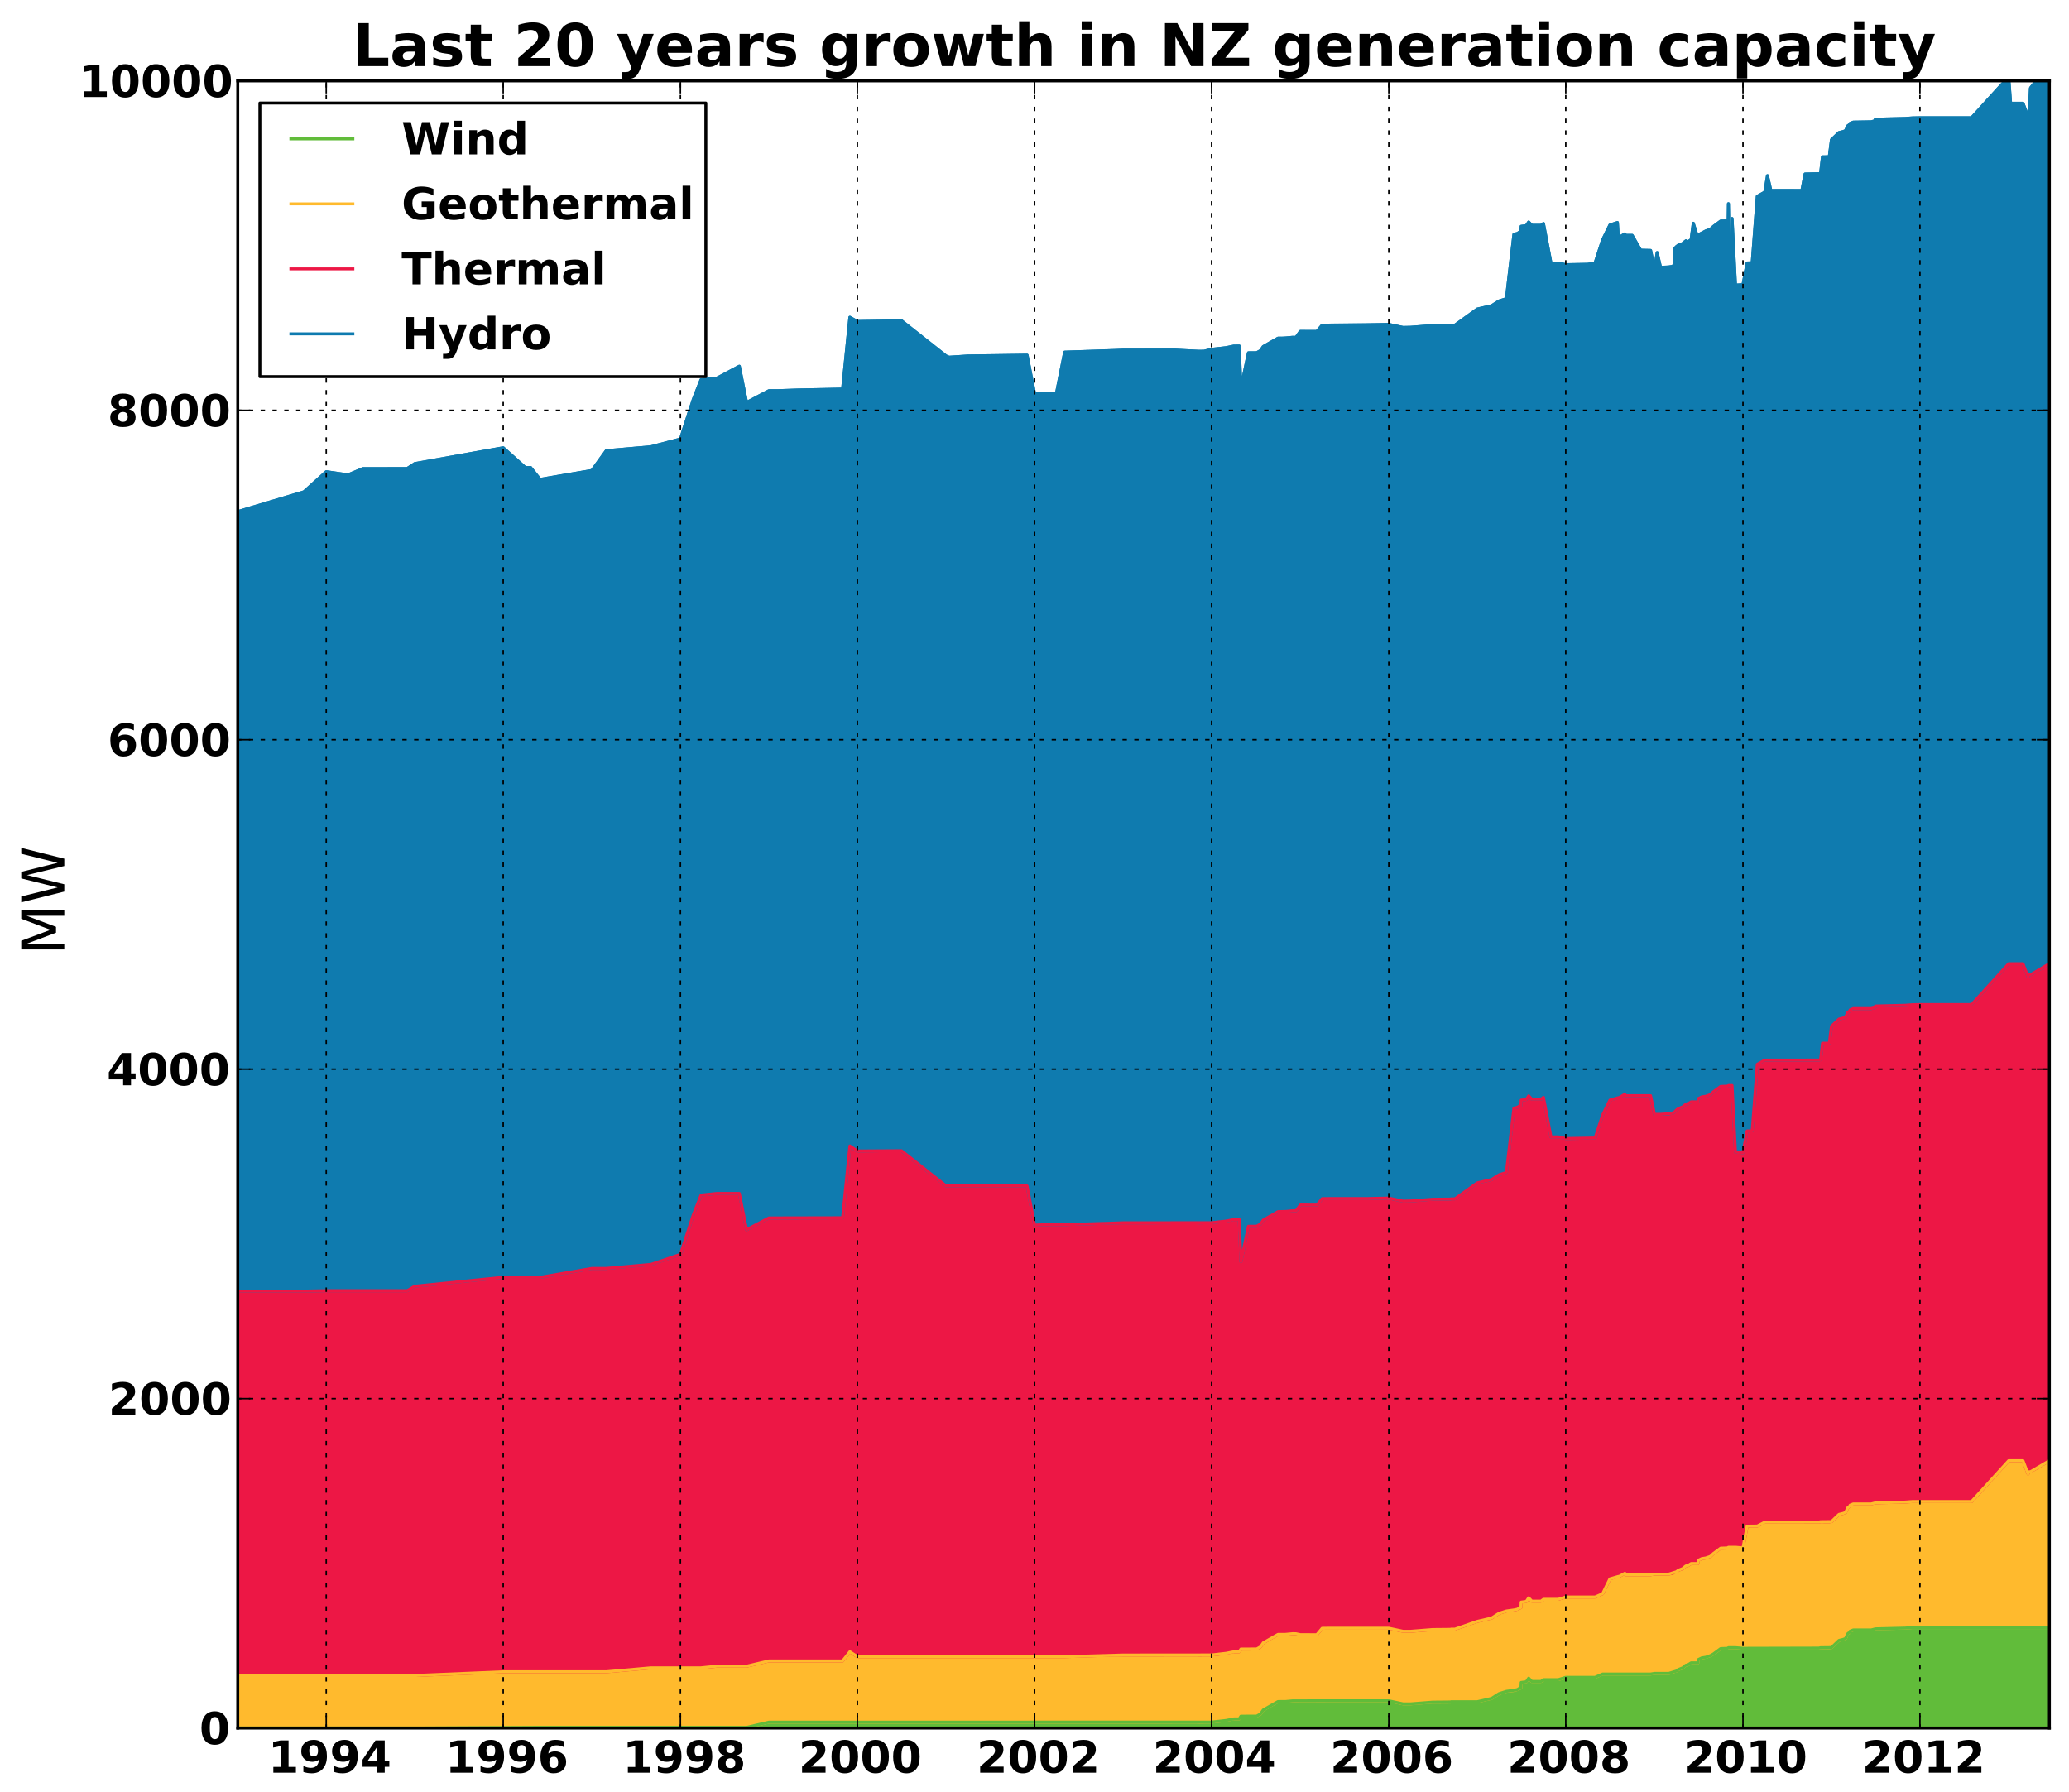 <?xml version="1.0" encoding="utf-8" standalone="no"?>
<!DOCTYPE svg PUBLIC "-//W3C//DTD SVG 1.1//EN"
  "http://www.w3.org/Graphics/SVG/1.1/DTD/svg11.dtd">
<!-- Created with matplotlib (http://matplotlib.org/) -->
<svg height="607pt" version="1.1" viewBox="0 0 701 607" width="701pt" xmlns="http://www.w3.org/2000/svg" xmlns:xlink="http://www.w3.org/1999/xlink">
 <defs>
  <style type="text/css">
*{stroke-linecap:square;stroke-linejoin:round;}
  </style>
 </defs>
 <g id="figure_1">
  <g id="patch_1">
   <path d="
M0 607.943
L701.555 607.943
L701.555 0
L0 0
z
" style="fill:#ffffff;"/>
  </g>
  <g id="axes_1">
   <g id="patch_2">
    <path d="
M80.555 585.397
L694.355 585.397
L694.355 27.397
L80.555 27.397
z
" style="fill:#ffffff;"/>
   </g>
   <g id="PolyCollection_1">
    <defs>
     <path d="
M80.555 -22.546
L80.555 -22.559
L102.979 -22.559
L110.535 -22.559
L117.927 -22.559
L122.937 -22.559
L137.968 -22.559
L140.515 -22.559
L170.494 -22.773
L177.968 -22.773
L179.775 -22.773
L182.979 -22.773
L200.556 -22.773
L205.402 -22.773
L220.515 -22.773
L230.535 -22.773
L234.888 -22.773
L237.517 -22.773
L242.938 -22.773
L250.494 -22.773
L252.958 -22.773
L260.515 -24.541
L263.307 -24.541
L270.371 -24.541
L285.484 -24.541
L287.948 -24.541
L290.494 -24.541
L297.969 -24.541
L305.443 -24.541
L320.556 -24.541
L321.542 -24.541
L327.948 -24.541
L347.989 -24.541
L350.535 -24.541
L353.082 -24.541
L357.928 -24.541
L360.72 -24.541
L377.969 -24.541
L380.515 -24.541
L393.328 -24.547
L393.575 -24.552
L397.928 -24.569
L405.484 -24.569
L406.306 -24.541
L407.948 -24.569
L410.495 -24.569
L415.423 -25.127
L417.969 -25.685
L418.133 -25.657
L419.858 -25.657
L420.433 -26.567
L422.979 -26.567
L425.772 -26.595
L427.086 -27.331
L427.989 -28.676
L430.536 -30.138
L433 -31.527
L434.478 -31.5
L435.546 -31.538
L438.01 -31.773
L439.078 -31.745
L440.556 -31.773
L445.402 -31.779
L446.141 -31.751
L447.948 -31.751
L450.412 -31.779
L462.979 -31.779
L470.536 -31.779
L475.382 -30.741
L477.928 -30.741
L485.402 -31.332
L487.948 -31.332
L490.248 -31.335
L490.495 -31.349
L491.398 -31.36
L491.562 -31.388
L491.645 -31.472
L492.959 -31.472
L500.515 -31.472
L505.361 -32.588
L507.907 -34.207
L510.372 -34.988
L512.918 -35.267
L513.164 -35.379
L513.739 -35.49
L514.15 -35.602
L514.643 -35.937
L515.053 -36.048
L515.3 -36.16
L515.382 -38
L517.107 -38.223
L517.928 -39.451
L518.996 -38.335
L522.117 -38.335
L522.938 -38.949
L525.484 -38.949
L527.949 -38.949
L530.495 -39.73
L537.969 -39.73
L538.133 -39.73
L540.433 -39.73
L542.979 -40.846
L545.443 -40.846
L547.99 -40.846
L548.318 -40.846
L548.565 -40.846
L550.536 -40.846
L550.618 -40.846
L553 -40.846
L555.875 -40.846
L559.242 -40.846
L560.556 -41.069
L561.46 -41.069
L562.61 -41.069
L565.402 -41.069
L565.895 -41.198
L566.717 -41.326
L566.799 -41.455
L567.045 -41.583
L567.374 -41.711
L567.456 -41.84
L567.949 -41.84
L568.606 -42.353
L570.002 -42.866
L570.248 -42.995
L570.413 -43.218
L571.234 -43.859
L571.727 -43.859
L572.959 -44.641
L573.698 -44.641
L575.259 -44.641
L575.423 -45.757
L576.573 -46.315
L577.969 -46.538
L579.53 -47.096
L580.515 -47.654
L582.979 -49.473
L585.033 -49.515
L585.279 -49.557
L585.526 -49.78
L585.608 -49.78
L586.265 -49.78
L586.347 -49.78
L586.758 -49.78
L586.84 -49.78
L587.99 -49.78
L590.536 -49.565
L591.932 -49.565
L593.657 -49.607
L595.382 -49.607
L597.928 -49.607
L598.832 -49.607
L599.982 -49.607
L602.938 -49.632
L605.403 -49.632
L610.495 -49.632
L611.563 -49.632
L616.244 -49.632
L616.819 -49.76
L617.476 -49.76
L617.969 -49.748
L619.776 -49.748
L620.515 -49.804
L623.062 -52.242
L624.458 -52.577
L625.361 -52.912
L625.444 -53.246
L626.101 -54.608
L626.594 -54.859
L626.758 -55.194
L626.84 -55.361
L627.908 -55.78
L633.986 -55.78
L635.3 -56.142
L635.382 -56.142
L635.875 -56.17
L645.485 -56.407
L647.949 -56.597
L650.495 -56.597
L660.433 -56.597
L667.99 -56.597
L680.557 -56.597
L681.214 -56.597
L685.403 -56.597
L687.128 -56.597
L687.456 -56.597
L687.949 -56.597
L694.355 -56.597
L694.355 -22.546
L694.355 -22.546
L687.949 -22.546
L687.456 -22.546
L687.128 -22.546
L685.403 -22.546
L681.214 -22.546
L680.557 -22.546
L667.99 -22.546
L660.433 -22.546
L650.495 -22.546
L647.949 -22.546
L645.485 -22.546
L635.875 -22.546
L635.382 -22.546
L635.3 -22.546
L633.986 -22.546
L627.908 -22.546
L626.84 -22.546
L626.758 -22.546
L626.594 -22.546
L626.101 -22.546
L625.444 -22.546
L625.361 -22.546
L624.458 -22.546
L623.062 -22.546
L620.515 -22.546
L619.776 -22.546
L617.969 -22.546
L617.476 -22.546
L616.819 -22.546
L616.244 -22.546
L611.563 -22.546
L610.495 -22.546
L605.403 -22.546
L602.938 -22.546
L599.982 -22.546
L598.832 -22.546
L597.928 -22.546
L595.382 -22.546
L593.657 -22.546
L591.932 -22.546
L590.536 -22.546
L587.99 -22.546
L586.84 -22.546
L586.758 -22.546
L586.347 -22.546
L586.265 -22.546
L585.608 -22.546
L585.526 -22.546
L585.279 -22.546
L585.033 -22.546
L582.979 -22.546
L580.515 -22.546
L579.53 -22.546
L577.969 -22.546
L576.573 -22.546
L575.423 -22.546
L575.259 -22.546
L573.698 -22.546
L572.959 -22.546
L571.727 -22.546
L571.234 -22.546
L570.413 -22.546
L570.248 -22.546
L570.002 -22.546
L568.606 -22.546
L567.949 -22.546
L567.456 -22.546
L567.374 -22.546
L567.045 -22.546
L566.799 -22.546
L566.717 -22.546
L565.895 -22.546
L565.402 -22.546
L562.61 -22.546
L561.46 -22.546
L560.556 -22.546
L559.242 -22.546
L555.875 -22.546
L553 -22.546
L550.618 -22.546
L550.536 -22.546
L548.565 -22.546
L548.318 -22.546
L547.99 -22.546
L545.443 -22.546
L542.979 -22.546
L540.433 -22.546
L538.133 -22.546
L537.969 -22.546
L530.495 -22.546
L527.949 -22.546
L525.484 -22.546
L522.938 -22.546
L522.117 -22.546
L518.996 -22.546
L517.928 -22.546
L517.107 -22.546
L515.382 -22.546
L515.3 -22.546
L515.053 -22.546
L514.643 -22.546
L514.15 -22.546
L513.739 -22.546
L513.164 -22.546
L512.918 -22.546
L510.372 -22.546
L507.907 -22.546
L505.361 -22.546
L500.515 -22.546
L492.959 -22.546
L491.645 -22.546
L491.562 -22.546
L491.398 -22.546
L490.495 -22.546
L490.248 -22.546
L487.948 -22.546
L485.402 -22.546
L477.928 -22.546
L475.382 -22.546
L470.536 -22.546
L462.979 -22.546
L450.412 -22.546
L447.948 -22.546
L446.141 -22.546
L445.402 -22.546
L440.556 -22.546
L439.078 -22.546
L438.01 -22.546
L435.546 -22.546
L434.478 -22.546
L433 -22.546
L430.536 -22.546
L427.989 -22.546
L427.086 -22.546
L425.772 -22.546
L422.979 -22.546
L420.433 -22.546
L419.858 -22.546
L418.133 -22.546
L417.969 -22.546
L415.423 -22.546
L410.495 -22.546
L407.948 -22.546
L406.306 -22.546
L405.484 -22.546
L397.928 -22.546
L393.575 -22.546
L393.328 -22.546
L380.515 -22.546
L377.969 -22.546
L360.72 -22.546
L357.928 -22.546
L353.082 -22.546
L350.535 -22.546
L347.989 -22.546
L327.948 -22.546
L321.542 -22.546
L320.556 -22.546
L305.443 -22.546
L297.969 -22.546
L290.494 -22.546
L287.948 -22.546
L285.484 -22.546
L270.371 -22.546
L263.307 -22.546
L260.515 -22.546
L252.958 -22.546
L250.494 -22.546
L242.938 -22.546
L237.517 -22.546
L234.888 -22.546
L230.535 -22.546
L220.515 -22.546
L205.402 -22.546
L200.556 -22.546
L182.979 -22.546
L179.775 -22.546
L177.968 -22.546
L170.494 -22.546
L140.515 -22.546
L137.968 -22.546
L122.937 -22.546
L117.927 -22.546
L110.535 -22.546
L102.979 -22.546
L80.555 -22.546
z
" id="C0_0_d3a5f082d9"/>
    </defs>
    <g clip-path="url(#p4c22383844)">
     <use style="fill:#61bc3a;stroke:#61bc3a;stroke-linecap:butt;" x="0.0" xlink:href="#C0_0_d3a5f082d9" y="607.943"/>
    </g>
   </g>
   <g id="PolyCollection_2">
    <defs>
     <path d="
M80.555 -40.346
L80.555 -22.559
L102.979 -22.559
L110.535 -22.559
L117.927 -22.559
L122.937 -22.559
L137.968 -22.559
L140.515 -22.559
L170.494 -22.773
L177.968 -22.773
L179.775 -22.773
L182.979 -22.773
L200.556 -22.773
L205.402 -22.773
L220.515 -22.773
L230.535 -22.773
L234.888 -22.773
L237.517 -22.773
L242.938 -22.773
L250.494 -22.773
L252.958 -22.773
L260.515 -24.541
L263.307 -24.541
L270.371 -24.541
L285.484 -24.541
L287.948 -24.541
L290.494 -24.541
L297.969 -24.541
L305.443 -24.541
L320.556 -24.541
L321.542 -24.541
L327.948 -24.541
L347.989 -24.541
L350.535 -24.541
L353.082 -24.541
L357.928 -24.541
L360.72 -24.541
L377.969 -24.541
L380.515 -24.541
L393.328 -24.547
L393.575 -24.552
L397.928 -24.569
L405.484 -24.569
L406.306 -24.541
L407.948 -24.569
L410.495 -24.569
L415.423 -25.127
L417.969 -25.685
L418.133 -25.657
L419.858 -25.657
L420.433 -26.567
L422.979 -26.567
L425.772 -26.595
L427.086 -27.331
L427.989 -28.676
L430.536 -30.138
L433 -31.527
L434.478 -31.5
L435.546 -31.538
L438.01 -31.773
L439.078 -31.745
L440.556 -31.773
L445.402 -31.779
L446.141 -31.751
L447.948 -31.751
L450.412 -31.779
L462.979 -31.779
L470.536 -31.779
L475.382 -30.741
L477.928 -30.741
L485.402 -31.332
L487.948 -31.332
L490.248 -31.335
L490.495 -31.349
L491.398 -31.36
L491.562 -31.388
L491.645 -31.472
L492.959 -31.472
L500.515 -31.472
L505.361 -32.588
L507.907 -34.207
L510.372 -34.988
L512.918 -35.267
L513.164 -35.379
L513.739 -35.49
L514.15 -35.602
L514.643 -35.937
L515.053 -36.048
L515.3 -36.16
L515.382 -38
L517.107 -38.223
L517.928 -39.451
L518.996 -38.335
L522.117 -38.335
L522.938 -38.949
L525.484 -38.949
L527.949 -38.949
L530.495 -39.73
L537.969 -39.73
L538.133 -39.73
L540.433 -39.73
L542.979 -40.846
L545.443 -40.846
L547.99 -40.846
L548.318 -40.846
L548.565 -40.846
L550.536 -40.846
L550.618 -40.846
L553 -40.846
L555.875 -40.846
L559.242 -40.846
L560.556 -41.069
L561.46 -41.069
L562.61 -41.069
L565.402 -41.069
L565.895 -41.198
L566.717 -41.326
L566.799 -41.455
L567.045 -41.583
L567.374 -41.711
L567.456 -41.84
L567.949 -41.84
L568.606 -42.353
L570.002 -42.866
L570.248 -42.995
L570.413 -43.218
L571.234 -43.859
L571.727 -43.859
L572.959 -44.641
L573.698 -44.641
L575.259 -44.641
L575.423 -45.757
L576.573 -46.315
L577.969 -46.538
L579.53 -47.096
L580.515 -47.654
L582.979 -49.473
L585.033 -49.515
L585.279 -49.557
L585.526 -49.78
L585.608 -49.78
L586.265 -49.78
L586.347 -49.78
L586.758 -49.78
L586.84 -49.78
L587.99 -49.78
L590.536 -49.565
L591.932 -49.565
L593.657 -49.607
L595.382 -49.607
L597.928 -49.607
L598.832 -49.607
L599.982 -49.607
L602.938 -49.632
L605.403 -49.632
L610.495 -49.632
L611.563 -49.632
L616.244 -49.632
L616.819 -49.76
L617.476 -49.76
L617.969 -49.748
L619.776 -49.748
L620.515 -49.804
L623.062 -52.242
L624.458 -52.577
L625.361 -52.912
L625.444 -53.246
L626.101 -54.608
L626.594 -54.859
L626.758 -55.194
L626.84 -55.361
L627.908 -55.78
L633.986 -55.78
L635.3 -56.142
L635.382 -56.142
L635.875 -56.17
L645.485 -56.407
L647.949 -56.597
L650.495 -56.597
L660.433 -56.597
L667.99 -56.597
L680.557 -56.597
L681.214 -56.597
L685.403 -56.597
L687.128 -56.597
L687.456 -56.597
L687.949 -56.597
L694.355 -56.597
L694.355 -113.12
L694.355 -113.12
L687.949 -109.382
L687.456 -109.382
L687.128 -108.656
L685.403 -113.12
L681.214 -113.12
L680.557 -113.12
L667.99 -99.282
L660.433 -99.282
L650.495 -99.282
L647.949 -99.282
L645.485 -99.092
L635.875 -98.855
L635.382 -98.827
L635.3 -98.827
L633.986 -98.465
L627.908 -98.465
L626.84 -98.046
L626.758 -97.879
L626.594 -97.544
L626.101 -97.293
L625.444 -95.931
L625.361 -95.596
L624.458 -95.262
L623.062 -94.927
L620.515 -92.488
L619.776 -92.433
L617.969 -92.433
L617.476 -92.445
L616.819 -92.445
L616.244 -92.317
L611.563 -92.317
L610.495 -92.317
L605.403 -92.317
L602.938 -92.317
L599.982 -92.292
L598.832 -92.292
L597.928 -92.292
L595.382 -90.986
L593.657 -90.986
L591.932 -90.944
L590.536 -83.579
L587.99 -83.793
L586.84 -83.793
L586.758 -83.793
L586.347 -83.793
L586.265 -83.793
L585.608 -83.793
L585.526 -83.793
L585.279 -83.57
L585.033 -83.528
L582.979 -83.486
L580.515 -81.667
L579.53 -80.719
L577.969 -80.161
L576.573 -79.938
L575.423 -79.38
L575.259 -78.264
L573.698 -78.264
L572.959 -78.264
L571.727 -77.482
L571.234 -77.482
L570.413 -76.841
L570.248 -76.618
L570.002 -76.489
L568.606 -75.976
L567.949 -75.462
L567.456 -75.462
L567.374 -75.334
L567.045 -75.206
L566.799 -75.077
L566.717 -74.949
L565.895 -74.821
L565.402 -74.692
L562.61 -74.692
L561.46 -74.692
L560.556 -74.692
L559.242 -74.469
L555.875 -74.469
L553 -74.469
L550.618 -74.469
L550.536 -74.971
L548.565 -73.911
L548.318 -73.911
L547.99 -73.911
L545.443 -73.074
L542.979 -68.052
L540.433 -66.936
L538.133 -66.936
L537.969 -66.936
L530.495 -66.936
L527.949 -66.155
L525.484 -66.155
L522.938 -66.155
L522.117 -65.541
L518.996 -65.541
L517.928 -66.657
L517.107 -65.429
L515.382 -65.206
L515.3 -63.366
L515.053 -63.254
L514.643 -63.142
L514.15 -62.808
L513.739 -62.696
L513.164 -62.584
L512.918 -62.473
L510.372 -62.194
L507.907 -61.413
L505.361 -59.793
L500.515 -58.677
L492.959 -56.055
L491.645 -56.055
L491.562 -55.971
L491.398 -55.943
L490.495 -55.932
L490.248 -55.918
L487.948 -55.915
L485.402 -55.915
L477.928 -55.324
L475.382 -55.324
L470.536 -56.362
L462.979 -56.362
L450.412 -56.362
L447.948 -56.334
L446.141 -54.158
L445.402 -54.185
L440.556 -54.18
L439.078 -54.487
L438.01 -54.515
L435.546 -54.28
L434.478 -54.241
L433 -54.269
L430.536 -52.88
L427.989 -51.418
L427.086 -50.073
L425.772 -49.337
L422.979 -49.309
L420.433 -49.309
L419.858 -48.399
L418.133 -48.399
L417.969 -48.427
L415.423 -47.869
L410.495 -47.311
L407.948 -47.311
L406.306 -47.283
L405.484 -47.311
L397.928 -47.311
L393.575 -47.294
L393.328 -47.289
L380.515 -47.283
L377.969 -47.283
L360.72 -46.725
L357.928 -46.725
L353.082 -46.725
L350.535 -46.725
L347.989 -46.725
L327.948 -46.725
L321.542 -46.725
L320.556 -46.725
L305.443 -46.725
L297.969 -46.725
L290.494 -46.725
L287.948 -48.399
L285.484 -45.274
L270.371 -45.274
L263.307 -45.274
L260.515 -45.274
L252.958 -43.507
L250.494 -43.507
L242.938 -43.507
L237.517 -42.949
L234.888 -42.949
L230.535 -42.949
L220.515 -42.949
L205.402 -41.609
L200.556 -41.609
L182.979 -41.609
L179.775 -41.609
L177.968 -41.609
L170.494 -41.609
L140.515 -40.346
L137.968 -40.346
L122.937 -40.346
L117.927 -40.346
L110.535 -40.346
L102.979 -40.346
L80.555 -40.346
z
" id="C1_0_f3f9a6e943"/>
    </defs>
    <g clip-path="url(#p4c22383844)">
     <use style="fill:#ffba2d;stroke:#ffba2d;stroke-linecap:butt;" x="0.0" xlink:href="#C1_0_f3f9a6e943" y="607.943"/>
    </g>
   </g>
   <g id="PolyCollection_3">
    <defs>
     <path d="
M80.555 -170.557
L80.555 -40.346
L102.979 -40.346
L110.535 -40.346
L117.927 -40.346
L122.937 -40.346
L137.968 -40.346
L140.515 -40.346
L170.494 -41.609
L177.968 -41.609
L179.775 -41.609
L182.979 -41.609
L200.556 -41.609
L205.402 -41.609
L220.515 -42.949
L230.535 -42.949
L234.888 -42.949
L237.517 -42.949
L242.938 -43.507
L250.494 -43.507
L252.958 -43.507
L260.515 -45.274
L263.307 -45.274
L270.371 -45.274
L285.484 -45.274
L287.948 -48.399
L290.494 -46.725
L297.969 -46.725
L305.443 -46.725
L320.556 -46.725
L321.542 -46.725
L327.948 -46.725
L347.989 -46.725
L350.535 -46.725
L353.082 -46.725
L357.928 -46.725
L360.72 -46.725
L377.969 -47.283
L380.515 -47.283
L393.328 -47.289
L393.575 -47.294
L397.928 -47.311
L405.484 -47.311
L406.306 -47.283
L407.948 -47.311
L410.495 -47.311
L415.423 -47.869
L417.969 -48.427
L418.133 -48.399
L419.858 -48.399
L420.433 -49.309
L422.979 -49.309
L425.772 -49.337
L427.086 -50.073
L427.989 -51.418
L430.536 -52.88
L433 -54.269
L434.478 -54.241
L435.546 -54.28
L438.01 -54.515
L439.078 -54.487
L440.556 -54.18
L445.402 -54.185
L446.141 -54.158
L447.948 -56.334
L450.412 -56.362
L462.979 -56.362
L470.536 -56.362
L475.382 -55.324
L477.928 -55.324
L485.402 -55.915
L487.948 -55.915
L490.248 -55.918
L490.495 -55.932
L491.398 -55.943
L491.562 -55.971
L491.645 -56.055
L492.959 -56.055
L500.515 -58.677
L505.361 -59.793
L507.907 -61.413
L510.372 -62.194
L512.918 -62.473
L513.164 -62.584
L513.739 -62.696
L514.15 -62.808
L514.643 -63.142
L515.053 -63.254
L515.3 -63.366
L515.382 -65.206
L517.107 -65.429
L517.928 -66.657
L518.996 -65.541
L522.117 -65.541
L522.938 -66.155
L525.484 -66.155
L527.949 -66.155
L530.495 -66.936
L537.969 -66.936
L538.133 -66.936
L540.433 -66.936
L542.979 -68.052
L545.443 -73.074
L547.99 -73.911
L548.318 -73.911
L548.565 -73.911
L550.536 -74.971
L550.618 -74.469
L553 -74.469
L555.875 -74.469
L559.242 -74.469
L560.556 -74.692
L561.46 -74.692
L562.61 -74.692
L565.402 -74.692
L565.895 -74.821
L566.717 -74.949
L566.799 -75.077
L567.045 -75.206
L567.374 -75.334
L567.456 -75.462
L567.949 -75.462
L568.606 -75.976
L570.002 -76.489
L570.248 -76.618
L570.413 -76.841
L571.234 -77.482
L571.727 -77.482
L572.959 -78.264
L573.698 -78.264
L575.259 -78.264
L575.423 -79.38
L576.573 -79.938
L577.969 -80.161
L579.53 -80.719
L580.515 -81.667
L582.979 -83.486
L585.033 -83.528
L585.279 -83.57
L585.526 -83.793
L585.608 -83.793
L586.265 -83.793
L586.347 -83.793
L586.758 -83.793
L586.84 -83.793
L587.99 -83.793
L590.536 -83.579
L591.932 -90.944
L593.657 -90.986
L595.382 -90.986
L597.928 -92.292
L598.832 -92.292
L599.982 -92.292
L602.938 -92.317
L605.403 -92.317
L610.495 -92.317
L611.563 -92.317
L616.244 -92.317
L616.819 -92.445
L617.476 -92.445
L617.969 -92.433
L619.776 -92.433
L620.515 -92.488
L623.062 -94.927
L624.458 -95.262
L625.361 -95.596
L625.444 -95.931
L626.101 -97.293
L626.594 -97.544
L626.758 -97.879
L626.84 -98.046
L627.908 -98.465
L633.986 -98.465
L635.3 -98.827
L635.382 -98.827
L635.875 -98.855
L645.485 -99.092
L647.949 -99.282
L650.495 -99.282
L660.433 -99.282
L667.99 -99.282
L680.557 -113.12
L681.214 -113.12
L685.403 -113.12
L687.128 -108.656
L687.456 -109.382
L687.949 -109.382
L694.355 -113.12
L694.355 -281.479
L694.355 -281.479
L687.949 -277.741
L687.456 -277.741
L687.128 -277.015
L685.403 -281.479
L681.214 -281.479
L680.557 -281.479
L667.99 -267.641
L660.433 -267.641
L650.495 -267.641
L647.949 -267.585
L645.485 -267.395
L635.875 -267.158
L635.382 -267.13
L635.3 -266.628
L633.986 -266.265
L627.908 -266.265
L626.84 -265.847
L626.758 -265.68
L626.594 -265.345
L626.101 -265.094
L625.444 -263.732
L625.361 -263.397
L624.458 -263.063
L623.062 -262.728
L620.515 -260.289
L619.776 -254.542
L617.969 -254.542
L617.476 -254.554
L616.819 -248.974
L616.244 -248.846
L611.563 -248.846
L610.495 -248.846
L605.403 -248.846
L602.938 -248.846
L599.982 -248.821
L598.832 -248.821
L597.928 -248.821
L595.382 -247.404
L593.657 -224.86
L591.932 -224.819
L590.536 -217.453
L587.99 -217.668
L586.84 -240.211
L586.758 -240.211
L586.347 -240.211
L586.265 -240.211
L585.608 -240.211
L585.526 -240.211
L585.279 -239.988
L585.033 -239.946
L582.979 -239.904
L580.515 -238.085
L579.53 -237.136
L577.969 -236.578
L576.573 -236.355
L575.423 -235.797
L575.259 -234.681
L573.698 -234.681
L572.959 -234.681
L571.727 -233.9
L571.234 -233.9
L570.413 -233.258
L570.248 -233.035
L570.002 -232.907
L568.606 -232.393
L567.949 -231.88
L567.456 -231.344
L567.374 -231.216
L567.045 -231.088
L566.799 -230.959
L566.717 -230.831
L565.895 -230.703
L565.402 -230.574
L562.61 -230.463
L561.46 -230.463
L560.556 -230.463
L559.242 -236.768
L555.875 -236.768
L553 -236.768
L550.618 -236.768
L550.536 -237.27
L548.565 -236.099
L548.318 -236.098
L547.99 -236.098
L545.443 -235.261
L542.979 -230.239
L540.433 -222.427
L538.133 -222.427
L537.969 -222.368
L530.495 -222.256
L527.949 -222.814
L525.484 -222.814
L522.938 -236.206
L522.117 -235.592
L518.996 -235.592
L517.928 -236.708
L517.107 -235.481
L515.382 -235.258
L515.3 -233.417
L515.053 -233.306
L514.643 -233.194
L514.15 -232.847
L513.739 -232.735
L513.164 -232.623
L512.918 -232.512
L510.372 -210.75
L507.907 -209.969
L505.361 -208.349
L500.515 -207.233
L492.959 -201.821
L491.645 -201.821
L491.562 -201.737
L491.398 -201.709
L490.495 -201.698
L490.248 -201.684
L487.948 -201.681
L485.402 -201.681
L477.928 -201.09
L475.382 -201.036
L470.536 -202.073
L462.979 -201.906
L450.412 -201.906
L447.948 -201.878
L446.141 -199.702
L445.402 -199.73
L440.556 -199.724
L439.078 -197.743
L438.01 -197.771
L435.546 -197.537
L434.478 -197.448
L433 -197.475
L430.536 -196.086
L427.989 -194.624
L427.086 -193.279
L425.772 -192.543
L422.979 -192.515
L420.433 -180.518
L419.858 -194.814
L418.133 -194.814
L417.969 -194.842
L415.423 -194.284
L410.495 -193.726
L407.948 -193.726
L406.306 -193.698
L405.484 -193.726
L397.928 -193.726
L393.575 -193.709
L393.328 -193.703
L380.515 -193.698
L377.969 -193.642
L360.72 -193.084
L357.928 -193.084
L353.082 -193.014
L350.535 -192.903
L347.989 -206.183
L327.948 -206.183
L321.542 -206.183
L320.556 -206.183
L305.443 -218.121
L297.969 -218.121
L290.494 -218.032
L287.948 -219.732
L285.484 -195.403
L270.371 -195.348
L263.307 -195.348
L260.515 -195.348
L252.958 -191.365
L250.494 -203.641
L242.938 -203.641
L237.517 -203.083
L234.888 -196.387
L230.535 -182.995
L220.515 -179.591
L205.402 -178.252
L200.556 -178.252
L182.979 -175.238
L179.775 -175.238
L177.968 -175.238
L170.494 -175.238
L140.515 -172.214
L137.968 -170.707
L122.937 -170.707
L117.927 -170.707
L110.535 -170.707
L102.979 -170.557
L80.555 -170.557
z
" id="C2_0_a6d7b17b08"/>
    </defs>
    <g clip-path="url(#p4c22383844)">
     <use style="fill:#ed1745;stroke:#ed1745;stroke-linecap:butt;" x="0.0" xlink:href="#C2_0_a6d7b17b08" y="607.943"/>
    </g>
   </g>
   <g id="PolyCollection_4">
    <defs>
     <path d="
M80.555 -434.633
L80.555 -170.557
L102.979 -170.557
L110.535 -170.707
L117.927 -170.707
L122.937 -170.707
L137.968 -170.707
L140.515 -172.214
L170.494 -175.238
L177.968 -175.238
L179.775 -175.238
L182.979 -175.238
L200.556 -178.252
L205.402 -178.252
L220.515 -179.591
L230.535 -182.995
L234.888 -196.387
L237.517 -203.083
L242.938 -203.641
L250.494 -203.641
L252.958 -191.365
L260.515 -195.348
L263.307 -195.348
L270.371 -195.348
L285.484 -195.403
L287.948 -219.732
L290.494 -218.032
L297.969 -218.121
L305.443 -218.121
L320.556 -206.183
L321.542 -206.183
L327.948 -206.183
L347.989 -206.183
L350.535 -192.903
L353.082 -193.014
L357.928 -193.084
L360.72 -193.084
L377.969 -193.642
L380.515 -193.698
L393.328 -193.703
L393.575 -193.709
L397.928 -193.726
L405.484 -193.726
L406.306 -193.698
L407.948 -193.726
L410.495 -193.726
L415.423 -194.284
L417.969 -194.842
L418.133 -194.814
L419.858 -194.814
L420.433 -180.518
L422.979 -192.515
L425.772 -192.543
L427.086 -193.279
L427.989 -194.624
L430.536 -196.086
L433 -197.475
L434.478 -197.448
L435.546 -197.537
L438.01 -197.771
L439.078 -197.743
L440.556 -199.724
L445.402 -199.73
L446.141 -199.702
L447.948 -201.878
L450.412 -201.906
L462.979 -201.906
L470.536 -202.073
L475.382 -201.036
L477.928 -201.09
L485.402 -201.681
L487.948 -201.681
L490.248 -201.684
L490.495 -201.698
L491.398 -201.709
L491.562 -201.737
L491.645 -201.821
L492.959 -201.821
L500.515 -207.233
L505.361 -208.349
L507.907 -209.969
L510.372 -210.75
L512.918 -232.512
L513.164 -232.623
L513.739 -232.735
L514.15 -232.847
L514.643 -233.194
L515.053 -233.306
L515.3 -233.417
L515.382 -235.258
L517.107 -235.481
L517.928 -236.708
L518.996 -235.592
L522.117 -235.592
L522.938 -236.206
L525.484 -222.814
L527.949 -222.814
L530.495 -222.256
L537.969 -222.368
L538.133 -222.427
L540.433 -222.427
L542.979 -230.239
L545.443 -235.261
L547.99 -236.098
L548.318 -236.098
L548.565 -236.099
L550.536 -237.27
L550.618 -236.768
L553 -236.768
L555.875 -236.768
L559.242 -236.768
L560.556 -230.463
L561.46 -230.463
L562.61 -230.463
L565.402 -230.574
L565.895 -230.703
L566.717 -230.831
L566.799 -230.959
L567.045 -231.088
L567.374 -231.216
L567.456 -231.344
L567.949 -231.88
L568.606 -232.393
L570.002 -232.907
L570.248 -233.035
L570.413 -233.258
L571.234 -233.9
L571.727 -233.9
L572.959 -234.681
L573.698 -234.681
L575.259 -234.681
L575.423 -235.797
L576.573 -236.355
L577.969 -236.578
L579.53 -237.136
L580.515 -238.085
L582.979 -239.904
L585.033 -239.946
L585.279 -239.988
L585.526 -240.211
L585.608 -240.211
L586.265 -240.211
L586.347 -240.211
L586.758 -240.211
L586.84 -240.211
L587.99 -217.668
L590.536 -217.453
L591.932 -224.819
L593.657 -224.86
L595.382 -247.404
L597.928 -248.821
L598.832 -248.821
L599.982 -248.821
L602.938 -248.846
L605.403 -248.846
L610.495 -248.846
L611.563 -248.846
L616.244 -248.846
L616.819 -248.974
L617.476 -254.554
L617.969 -254.542
L619.776 -254.542
L620.515 -260.289
L623.062 -262.728
L624.458 -263.063
L625.361 -263.397
L625.444 -263.732
L626.101 -265.094
L626.594 -265.345
L626.758 -265.68
L626.84 -265.847
L627.908 -266.265
L633.986 -266.265
L635.3 -266.628
L635.382 -267.13
L635.875 -267.158
L645.485 -267.395
L647.949 -267.585
L650.495 -267.641
L660.433 -267.641
L667.99 -267.641
L680.557 -281.479
L681.214 -281.479
L685.403 -281.479
L687.128 -277.015
L687.456 -277.741
L687.949 -277.741
L694.355 -281.479
L694.355 -586.08
L694.355 -586.08
L687.949 -578.162
L687.456 -569.234
L687.128 -568.508
L685.403 -572.972
L681.214 -572.972
L680.557 -581.9
L667.99 -568.062
L660.433 -568.062
L650.495 -568.062
L647.949 -568.006
L645.485 -567.816
L635.875 -567.579
L635.382 -567.551
L635.3 -567.049
L633.986 -566.686
L627.908 -566.575
L626.84 -566.156
L626.758 -565.989
L626.594 -565.654
L626.101 -565.403
L625.444 -564.041
L625.361 -563.707
L624.458 -563.372
L623.062 -563.037
L620.515 -560.599
L619.776 -554.851
L617.969 -554.801
L617.476 -554.813
L616.819 -549.233
L616.244 -549.105
L611.563 -548.994
L610.495 -543.414
L605.403 -543.441
L602.938 -543.441
L599.982 -543.416
L598.832 -548.438
L597.928 -542.858
L595.382 -541.441
L593.657 -518.898
L591.932 -518.856
L590.536 -511.49
L587.99 -511.37
L586.84 -533.914
L586.758 -499.652
L586.347 -499.652
L586.265 -499.652
L585.608 -538.936
L585.526 -533.356
L585.279 -533.132
L585.033 -533.091
L582.979 -533.049
L580.515 -531.23
L579.53 -530.281
L577.969 -529.723
L576.573 -528.97
L575.423 -528.412
L575.259 -527.296
L573.698 -532.318
L572.959 -526.738
L571.727 -525.956
L571.234 -526.375
L570.413 -525.733
L570.248 -525.51
L570.002 -525.382
L568.606 -524.868
L567.949 -524.355
L567.456 -523.819
L567.374 -518.111
L567.045 -517.983
L566.799 -517.854
L566.717 -517.726
L565.895 -517.598
L565.402 -517.469
L562.61 -517.358
L561.46 -522.38
L560.556 -516.8
L559.242 -523.105
L555.875 -523.183
L553 -528.205
L550.618 -528.205
L550.536 -528.707
L548.565 -527.536
L548.318 -527.535
L547.99 -532.557
L545.443 -531.72
L542.979 -526.698
L540.433 -518.886
L538.133 -518.443
L537.969 -518.383
L530.495 -518.272
L527.949 -518.83
L525.484 -518.83
L522.938 -532.222
L522.117 -531.608
L518.996 -531.608
L517.928 -532.724
L517.107 -531.496
L515.382 -531.273
L515.3 -529.433
L515.053 -529.321
L514.643 -529.21
L514.15 -528.862
L513.739 -528.75
L513.164 -528.639
L512.918 -528.527
L510.372 -506.765
L507.907 -505.984
L505.361 -504.365
L500.515 -503.249
L492.959 -497.803
L491.645 -497.75
L491.562 -497.666
L491.398 -497.638
L490.495 -497.627
L490.248 -497.613
L487.948 -497.61
L485.402 -497.663
L477.928 -497.072
L475.382 -497.017
L470.536 -498.055
L462.979 -497.854
L450.412 -497.815
L447.948 -497.787
L446.141 -495.65
L445.402 -495.678
L440.556 -495.673
L439.078 -493.658
L438.01 -493.686
L435.546 -493.451
L434.478 -493.362
L433 -493.39
L430.536 -492.001
L427.989 -490.539
L427.086 -489.194
L425.772 -488.458
L422.979 -488.43
L420.433 -476.433
L419.858 -490.729
L418.133 -490.699
L417.969 -490.726
L415.423 -490.168
L410.495 -489.61
L407.948 -488.969
L406.306 -488.941
L405.484 -488.969
L397.928 -489.365
L393.575 -489.348
L393.328 -489.343
L380.515 -489.337
L377.969 -489.208
L360.72 -488.65
L357.928 -474.7
L353.082 -474.63
L350.535 -474.518
L347.989 -487.631
L327.948 -487.352
L321.542 -486.934
L320.556 -487.352
L305.443 -499.291
L297.969 -499.123
L290.494 -499.033
L287.948 -500.469
L285.484 -476.14
L270.371 -475.833
L263.307 -475.592
L260.515 -475.592
L252.958 -471.609
L250.494 -483.885
L242.938 -479.868
L237.517 -479.31
L234.888 -472.614
L230.535 -459.222
L220.515 -456.599
L205.402 -455.26
L200.556 -448.564
L182.979 -445.551
L179.775 -449.568
L177.968 -449.565
L170.494 -456.261
L140.515 -450.898
L137.968 -449.224
L122.937 -449.202
L117.927 -447.082
L110.535 -448.153
L102.979 -441.329
L80.555 -434.633
z
" id="C3_0_08aa5a8489"/>
    </defs>
    <g clip-path="url(#p4c22383844)">
     <use style="fill:#0f7baf;stroke:#0f7baf;stroke-linecap:butt;" x="0.0" xlink:href="#C3_0_08aa5a8489" y="607.943"/>
    </g>
   </g>
   <g id="line2d_1">
    <path clip-path="url(#p4c22383844)" d="
M80.555 585.384
L140.515 585.384
L182.979 585.169
L252.958 585.169
L260.515 583.402
L410.495 583.374
L415.423 582.816
L418.133 582.286
L419.858 582.286
L420.433 581.376
L425.772 581.348
L427.086 580.612
L427.989 579.267
L433 576.416
L435.546 576.405
L438.01 576.17
L440.556 576.17
L470.536 576.164
L475.382 577.202
L477.928 577.202
L485.402 576.611
L491.562 576.555
L491.645 576.471
L500.515 576.471
L505.361 575.355
L507.907 573.736
L510.372 572.955
L513.164 572.564
L514.15 572.341
L514.643 572.006
L515.3 571.783
L515.382 569.943
L517.107 569.72
L517.928 568.492
L518.996 569.608
L522.117 569.608
L522.938 568.994
L527.949 568.994
L530.495 568.213
L540.433 568.213
L542.979 567.097
L559.242 567.097
L560.556 566.873
L565.402 566.873
L567.045 566.36
L567.949 566.103
L568.606 565.59
L570.248 564.948
L570.413 564.725
L571.234 564.083
L571.727 564.083
L572.959 563.302
L575.259 563.302
L575.423 562.186
L576.573 561.628
L577.969 561.405
L579.53 560.847
L580.515 560.289
L582.979 558.47
L585.279 558.386
L585.608 558.163
L587.99 558.163
L590.536 558.378
L616.244 558.311
L616.819 558.183
L620.515 558.139
L623.062 555.701
L624.458 555.366
L625.361 555.031
L625.444 554.696
L626.101 553.335
L626.594 553.084
L626.84 552.582
L627.908 552.163
L633.986 552.163
L635.382 551.8
L635.875 551.773
L645.485 551.535
L647.949 551.346
L694.355 551.346
L694.355 551.346" style="fill:none;stroke:#61bc3a;"/>
   </g>
   <g id="line2d_2">
    <path clip-path="url(#p4c22383844)" d="
M80.555 567.598
L140.515 567.598
L170.494 566.334
L205.402 566.334
L220.515 564.994
L237.517 564.994
L242.938 564.436
L252.958 564.436
L260.515 562.669
L285.484 562.669
L287.948 559.544
L290.494 561.218
L360.72 561.218
L380.515 560.66
L410.495 560.632
L415.423 560.074
L418.133 559.544
L419.858 559.544
L420.433 558.634
L425.772 558.606
L427.086 557.87
L427.989 556.525
L433 553.674
L435.546 553.663
L438.01 553.428
L439.078 553.456
L440.556 553.763
L446.141 553.785
L447.948 551.609
L450.412 551.581
L470.536 551.581
L475.382 552.619
L477.928 552.619
L485.402 552.028
L491.562 551.972
L491.645 551.888
L492.959 551.888
L500.515 549.266
L505.361 548.15
L507.907 546.53
L510.372 545.749
L513.164 545.358
L514.15 545.135
L514.643 544.8
L515.3 544.577
L515.382 542.737
L517.107 542.514
L517.928 541.286
L518.996 542.402
L522.117 542.402
L522.938 541.788
L527.949 541.788
L530.495 541.007
L540.433 541.007
L542.979 539.891
L545.443 534.869
L548.318 534.032
L548.565 534.032
L550.536 532.972
L550.618 533.474
L559.242 533.474
L560.556 533.251
L565.402 533.251
L567.045 532.737
L567.949 532.481
L568.606 531.967
L570.248 531.326
L570.413 531.102
L571.234 530.461
L571.727 530.461
L572.959 529.679
L575.259 529.679
L575.423 528.563
L576.573 528.005
L577.969 527.782
L579.53 527.224
L580.515 526.276
L582.979 524.457
L585.279 524.373
L585.608 524.15
L587.99 524.15
L590.536 524.364
L591.932 516.999
L595.382 516.957
L597.928 515.651
L616.244 515.626
L616.819 515.498
L620.515 515.455
L623.062 513.016
L624.458 512.681
L625.361 512.347
L625.444 512.012
L626.101 510.65
L626.594 510.399
L626.84 509.897
L627.908 509.478
L633.986 509.478
L635.382 509.116
L635.875 509.088
L645.485 508.851
L647.949 508.661
L667.99 508.661
L680.557 494.823
L685.403 494.823
L687.128 499.287
L687.456 498.561
L687.949 498.561
L694.355 494.823
L694.355 494.823" style="fill:none;stroke:#ffba2d;"/>
   </g>
   <g id="line2d_3">
    <path clip-path="url(#p4c22383844)" d="
M80.555 437.386
L102.979 437.386
L110.535 437.236
L137.968 437.236
L140.515 435.729
L170.494 432.705
L182.979 432.705
L200.556 429.691
L205.402 429.691
L220.515 428.352
L230.535 424.948
L234.888 411.556
L237.517 404.86
L242.938 404.302
L250.494 404.302
L252.958 416.578
L260.515 412.595
L285.484 412.54
L287.948 388.211
L290.494 389.911
L305.443 389.822
L320.556 401.76
L347.989 401.76
L350.535 415.04
L353.082 414.929
L360.72 414.859
L380.515 414.245
L410.495 414.217
L415.423 413.659
L418.133 413.129
L419.858 413.129
L420.433 427.425
L422.979 415.428
L425.772 415.4
L427.086 414.664
L427.989 413.319
L433 410.468
L435.546 410.406
L438.01 410.172
L439.078 410.2
L440.556 408.219
L446.141 408.241
L447.948 406.065
L450.412 406.037
L462.979 406.037
L470.536 405.87
L475.382 406.907
L477.928 406.853
L485.402 406.262
L491.562 406.206
L491.645 406.122
L492.959 406.122
L500.515 400.71
L505.361 399.594
L507.907 397.974
L510.372 397.193
L512.918 375.431
L513.164 375.32
L514.15 375.096
L514.643 374.749
L515.3 374.526
L515.382 372.685
L517.107 372.462
L517.928 371.235
L518.996 372.351
L522.117 372.351
L522.938 371.737
L525.484 385.129
L527.949 385.129
L530.495 385.687
L540.433 385.516
L542.979 377.704
L545.443 372.682
L548.318 371.845
L548.565 371.844
L550.536 370.673
L550.618 371.175
L559.242 371.175
L560.556 377.48
L562.61 377.48
L565.895 377.24
L566.717 377.112
L566.799 376.984
L567.456 376.599
L567.949 376.063
L568.606 375.549
L570.248 374.908
L570.413 374.685
L571.234 374.043
L571.727 374.043
L572.959 373.262
L575.259 373.262
L575.423 372.146
L576.573 371.588
L577.969 371.364
L579.53 370.806
L580.515 369.858
L582.979 368.039
L585.279 367.955
L585.608 367.732
L586.84 367.732
L587.99 390.275
L590.536 390.49
L591.932 383.124
L593.657 383.082
L595.382 360.539
L597.928 359.122
L616.244 359.097
L616.819 358.969
L617.476 353.389
L619.776 353.401
L620.515 347.654
L623.062 345.215
L624.458 344.88
L625.361 344.546
L625.444 344.211
L626.101 342.849
L626.594 342.598
L626.84 342.096
L627.908 341.677
L633.986 341.677
L635.3 341.315
L635.382 340.813
L635.875 340.785
L645.485 340.548
L647.949 340.358
L650.495 340.302
L667.99 340.302
L680.557 326.464
L685.403 326.464
L687.128 330.928
L687.456 330.202
L687.949 330.202
L694.355 326.464
L694.355 326.464" style="fill:none;stroke:#ed1745;"/>
   </g>
   <g id="line2d_4">
    <path clip-path="url(#p4c22383844)" d="
M80.555 173.31
L102.979 166.614
L110.535 159.79
L117.927 160.861
L122.937 158.741
L137.968 158.719
L140.515 157.045
L170.494 151.682
L177.968 158.378
L179.775 158.375
L182.979 162.392
L200.556 159.379
L205.402 152.683
L220.515 151.344
L230.535 148.721
L234.888 135.329
L237.517 128.633
L242.938 128.075
L250.494 124.058
L252.958 136.334
L260.515 132.351
L263.307 132.351
L270.371 132.11
L285.484 131.803
L287.948 107.474
L290.494 108.91
L305.443 108.652
L320.556 120.591
L321.542 121.009
L327.948 120.591
L347.989 120.312
L350.535 133.425
L353.082 133.313
L357.928 133.243
L360.72 119.293
L380.515 118.606
L397.928 118.578
L406.306 119.002
L407.948 118.974
L410.495 118.333
L415.423 117.775
L418.133 117.244
L419.858 117.214
L420.433 131.51
L422.979 119.513
L425.772 119.485
L427.086 118.749
L427.989 117.404
L433 114.553
L435.546 114.491
L438.01 114.257
L439.078 114.285
L440.556 112.27
L446.141 112.293
L447.948 110.156
L470.536 109.888
L475.382 110.926
L477.928 110.871
L485.402 110.28
L491.398 110.305
L492.959 110.14
L500.515 104.694
L505.361 103.578
L507.907 101.959
L510.372 101.178
L512.918 79.416
L513.164 79.304
L514.15 79.081
L514.643 78.733
L515.3 78.51
L515.382 76.67
L517.107 76.447
L517.928 75.219
L518.996 76.335
L522.117 76.335
L522.938 75.721
L525.484 89.113
L527.949 89.113
L530.495 89.671
L538.133 89.5
L540.433 89.057
L542.979 81.245
L545.443 76.223
L547.99 75.386
L548.318 80.408
L548.565 80.407
L550.536 79.236
L550.618 79.738
L553 79.738
L555.875 84.76
L559.242 84.838
L560.556 91.143
L561.46 85.563
L562.61 90.585
L565.895 90.345
L566.717 90.217
L566.799 90.089
L567.374 89.832
L567.456 84.124
L567.949 83.588
L568.606 83.075
L570.248 82.433
L570.413 82.21
L571.234 81.568
L571.727 81.987
L572.959 81.205
L573.698 75.625
L575.259 80.647
L575.423 79.531
L577.969 78.22
L579.53 77.662
L580.515 76.713
L582.979 74.894
L585.279 74.811
L585.526 74.587
L585.608 69.007
L586.347 108.291
L586.758 108.291
L586.84 74.029
L587.99 96.573
L590.536 96.453
L591.932 89.087
L593.657 89.045
L595.382 66.502
L597.928 65.085
L598.832 59.505
L599.982 64.527
L610.495 64.529
L611.563 58.95
L616.244 58.838
L616.819 58.709
L617.476 53.13
L619.776 53.092
L620.515 47.344
L623.062 44.906
L624.458 44.571
L625.361 44.236
L625.444 43.902
L626.101 42.54
L626.594 42.289
L626.84 41.787
L627.908 41.368
L633.986 41.257
L635.3 40.894
L635.382 40.392
L635.875 40.364
L645.485 40.127
L647.949 39.937
L650.495 39.881
L667.99 39.881
L680.557 26.043
L681.214 34.971
L685.403 34.971
L687.128 39.435
L687.456 38.709
L687.949 29.781
L694.355 21.863
L694.355 21.863" style="fill:none;stroke:#0f7baf;"/>
   </g>
   <g id="matplotlib.axis_1">
    <g id="xtick_1">
     <g id="line2d_5">
      <path clip-path="url(#p4c22383844)" d="
M110.535 585.397
L110.535 27.397" style="fill:none;stroke:#000000;stroke-dasharray:1,3;stroke-dashoffset:0.0;stroke-linecap:butt;stroke-width:0.5;"/>
     </g>
     <g id="line2d_6">
      <defs>
       <path d="
M0 0
L0 -4" id="mcb557df647" style="stroke:#000000;stroke-linecap:butt;stroke-width:0.5;"/>
      </defs>
      <g>
       <use style="stroke:#000000;stroke-linecap:butt;stroke-width:0.5;" x="110.535" xlink:href="#mcb557df647" y="585.397"/>
      </g>
     </g>
     <g id="line2d_7">
      <defs>
       <path d="
M0 0
L0 4" id="mdad270ee8e" style="stroke:#000000;stroke-linecap:butt;stroke-width:0.5;"/>
      </defs>
      <g>
       <use style="stroke:#000000;stroke-linecap:butt;stroke-width:0.5;" x="110.535" xlink:href="#mdad270ee8e" y="27.397"/>
      </g>
     </g>
     <g id="text_1">
      <!-- 1994 -->
      <defs>
       <path d="
M10.016 1.609
L10.016 15.094
Q14.5 12.984 18.594 11.938
Q22.703 10.891 26.703 10.891
Q35.109 10.891 39.797 15.547
Q44.484 20.219 45.312 29.391
Q42 26.953 38.234 25.734
Q34.469 24.516 30.078 24.516
Q18.891 24.516 12.031 31.031
Q5.172 37.547 5.172 48.188
Q5.172 59.969 12.812 67.047
Q20.453 74.125 33.297 74.125
Q47.562 74.125 55.375 64.5
Q63.188 54.891 63.188 37.312
Q63.188 19.234 54.047 8.906
Q44.922 -1.422 29 -1.422
Q23.875 -1.422 19.188 -0.656
Q14.5 0.094 10.016 1.609
M33.203 36.719
Q38.141 36.719 40.625 39.906
Q43.109 43.109 43.109 49.516
Q43.109 55.859 40.625 59.078
Q38.141 62.312 33.203 62.312
Q28.266 62.312 25.781 59.078
Q23.297 55.859 23.297 49.516
Q23.297 43.109 25.781 39.906
Q28.266 36.719 33.203 36.719" id="BitstreamVeraSans-Bold-39"/>
       <path d="
M11.719 12.984
L28.328 12.984
L28.328 60.109
L11.281 56.594
L11.281 69.391
L28.219 72.906
L46.094 72.906
L46.094 12.984
L62.703 12.984
L62.703 0
L11.719 0
z
" id="BitstreamVeraSans-Bold-31"/>
       <path d="
M36.812 57.422
L16.219 26.906
L36.812 26.906
z

M33.688 72.906
L54.594 72.906
L54.594 26.906
L64.984 26.906
L64.984 13.281
L54.594 13.281
L54.594 0
L36.812 0
L36.812 13.281
L4.5 13.281
L4.5 29.391
z
" id="BitstreamVeraSans-Bold-34"/>
      </defs>
      <g transform="translate(90.852 600.516)scale(0.15 -0.15)">
       <use xlink:href="#BitstreamVeraSans-Bold-31"/>
       <use x="69.58" xlink:href="#BitstreamVeraSans-Bold-39"/>
       <use x="139.16" xlink:href="#BitstreamVeraSans-Bold-39"/>
       <use x="208.74" xlink:href="#BitstreamVeraSans-Bold-34"/>
      </g>
     </g>
    </g>
    <g id="xtick_2">
     <g id="line2d_8">
      <path clip-path="url(#p4c22383844)" d="
M170.494 585.397
L170.494 27.397" style="fill:none;stroke:#000000;stroke-dasharray:1,3;stroke-dashoffset:0.0;stroke-linecap:butt;stroke-width:0.5;"/>
     </g>
     <g id="line2d_9">
      <g>
       <use style="stroke:#000000;stroke-linecap:butt;stroke-width:0.5;" x="170.494" xlink:href="#mcb557df647" y="585.397"/>
      </g>
     </g>
     <g id="line2d_10">
      <g>
       <use style="stroke:#000000;stroke-linecap:butt;stroke-width:0.5;" x="170.494" xlink:href="#mdad270ee8e" y="27.397"/>
      </g>
     </g>
     <g id="text_2">
      <!-- 1996 -->
      <defs>
       <path d="
M36.188 35.984
Q31.25 35.984 28.781 32.781
Q26.312 29.594 26.312 23.188
Q26.312 16.797 28.781 13.594
Q31.25 10.406 36.188 10.406
Q41.156 10.406 43.625 13.594
Q46.094 16.797 46.094 23.188
Q46.094 29.594 43.625 32.781
Q41.156 35.984 36.188 35.984
M59.422 71
L59.422 57.516
Q54.781 59.719 50.672 60.766
Q46.578 61.812 42.672 61.812
Q34.281 61.812 29.594 57.141
Q24.906 52.484 24.125 43.312
Q27.344 45.703 31.094 46.891
Q34.859 48.094 39.312 48.094
Q50.484 48.094 57.344 41.547
Q64.203 35.016 64.203 24.422
Q64.203 12.703 56.531 5.641
Q48.875 -1.422 35.984 -1.422
Q21.781 -1.422 13.984 8.172
Q6.203 17.781 6.203 35.406
Q6.203 53.469 15.312 63.797
Q24.422 74.125 40.281 74.125
Q45.312 74.125 50.047 73.344
Q54.781 72.562 59.422 71" id="BitstreamVeraSans-Bold-36"/>
      </defs>
      <g transform="translate(150.87 600.516)scale(0.15 -0.15)">
       <use xlink:href="#BitstreamVeraSans-Bold-31"/>
       <use x="69.58" xlink:href="#BitstreamVeraSans-Bold-39"/>
       <use x="139.16" xlink:href="#BitstreamVeraSans-Bold-39"/>
       <use x="208.74" xlink:href="#BitstreamVeraSans-Bold-36"/>
      </g>
     </g>
    </g>
    <g id="xtick_3">
     <g id="line2d_11">
      <path clip-path="url(#p4c22383844)" d="
M230.535 585.397
L230.535 27.397" style="fill:none;stroke:#000000;stroke-dasharray:1,3;stroke-dashoffset:0.0;stroke-linecap:butt;stroke-width:0.5;"/>
     </g>
     <g id="line2d_12">
      <g>
       <use style="stroke:#000000;stroke-linecap:butt;stroke-width:0.5;" x="230.535" xlink:href="#mcb557df647" y="585.397"/>
      </g>
     </g>
     <g id="line2d_13">
      <g>
       <use style="stroke:#000000;stroke-linecap:butt;stroke-width:0.5;" x="230.535" xlink:href="#mdad270ee8e" y="27.397"/>
      </g>
     </g>
     <g id="text_3">
      <!-- 1998 -->
      <defs>
       <path d="
M34.812 32.625
Q29.547 32.625 26.703 29.734
Q23.875 26.859 23.875 21.484
Q23.875 16.109 26.703 13.25
Q29.547 10.406 34.812 10.406
Q40.047 10.406 42.828 13.25
Q45.609 16.109 45.609 21.484
Q45.609 26.906 42.828 29.766
Q40.047 32.625 34.812 32.625
M21.094 38.812
Q14.453 40.828 11.078 44.969
Q7.719 49.125 7.719 55.328
Q7.719 64.547 14.594 69.375
Q21.484 74.219 34.812 74.219
Q48.047 74.219 54.922 69.406
Q61.812 64.594 61.812 55.328
Q61.812 49.125 58.422 44.969
Q55.031 40.828 48.391 38.812
Q55.812 36.766 59.594 32.156
Q63.375 27.547 63.375 20.516
Q63.375 9.672 56.172 4.125
Q48.969 -1.422 34.812 -1.422
Q20.609 -1.422 13.359 4.125
Q6.109 9.672 6.109 20.516
Q6.109 27.547 9.891 32.156
Q13.672 36.766 21.094 38.812
M25.484 53.422
Q25.484 49.078 27.906 46.734
Q30.328 44.391 34.812 44.391
Q39.203 44.391 41.594 46.734
Q44 49.078 44 53.422
Q44 57.766 41.594 60.078
Q39.203 62.406 34.812 62.406
Q30.328 62.406 27.906 60.062
Q25.484 57.719 25.484 53.422" id="BitstreamVeraSans-Bold-38"/>
      </defs>
      <g transform="translate(210.973 600.53)scale(0.15 -0.15)">
       <use xlink:href="#BitstreamVeraSans-Bold-31"/>
       <use x="69.58" xlink:href="#BitstreamVeraSans-Bold-39"/>
       <use x="139.16" xlink:href="#BitstreamVeraSans-Bold-39"/>
       <use x="208.74" xlink:href="#BitstreamVeraSans-Bold-38"/>
      </g>
     </g>
    </g>
    <g id="xtick_4">
     <g id="line2d_14">
      <path clip-path="url(#p4c22383844)" d="
M290.494 585.397
L290.494 27.397" style="fill:none;stroke:#000000;stroke-dasharray:1,3;stroke-dashoffset:0.0;stroke-linecap:butt;stroke-width:0.5;"/>
     </g>
     <g id="line2d_15">
      <g>
       <use style="stroke:#000000;stroke-linecap:butt;stroke-width:0.5;" x="290.494" xlink:href="#mcb557df647" y="585.397"/>
      </g>
     </g>
     <g id="line2d_16">
      <g>
       <use style="stroke:#000000;stroke-linecap:butt;stroke-width:0.5;" x="290.494" xlink:href="#mdad270ee8e" y="27.397"/>
      </g>
     </g>
     <g id="text_4">
      <!-- 2000 -->
      <defs>
       <path d="
M46 36.531
Q46 50.203 43.438 55.781
Q40.875 61.375 34.812 61.375
Q28.766 61.375 26.172 55.781
Q23.578 50.203 23.578 36.531
Q23.578 22.703 26.172 17.031
Q28.766 11.375 34.812 11.375
Q40.828 11.375 43.406 17.031
Q46 22.703 46 36.531
M64.797 36.375
Q64.797 18.266 56.984 8.422
Q49.172 -1.422 34.812 -1.422
Q20.406 -1.422 12.594 8.422
Q4.781 18.266 4.781 36.375
Q4.781 54.547 12.594 64.375
Q20.406 74.219 34.812 74.219
Q49.172 74.219 56.984 64.375
Q64.797 54.547 64.797 36.375" id="BitstreamVeraSans-Bold-30"/>
       <path d="
M28.812 13.812
L60.891 13.812
L60.891 0
L7.906 0
L7.906 13.812
L34.516 37.312
Q38.094 40.531 39.797 43.609
Q41.5 46.688 41.5 50
Q41.5 55.125 38.062 58.25
Q34.625 61.375 28.906 61.375
Q24.516 61.375 19.281 59.5
Q14.062 57.625 8.109 53.906
L8.109 69.922
Q14.453 72.016 20.656 73.109
Q26.859 74.219 32.812 74.219
Q45.906 74.219 53.156 68.453
Q60.406 62.703 60.406 52.391
Q60.406 46.438 57.328 41.281
Q54.25 36.141 44.391 27.484
z
" id="BitstreamVeraSans-Bold-32"/>
      </defs>
      <g transform="translate(270.572 600.53)scale(0.15 -0.15)">
       <use xlink:href="#BitstreamVeraSans-Bold-32"/>
       <use x="69.58" xlink:href="#BitstreamVeraSans-Bold-30"/>
       <use x="139.16" xlink:href="#BitstreamVeraSans-Bold-30"/>
       <use x="208.74" xlink:href="#BitstreamVeraSans-Bold-30"/>
      </g>
     </g>
    </g>
    <g id="xtick_5">
     <g id="line2d_17">
      <path clip-path="url(#p4c22383844)" d="
M350.535 585.397
L350.535 27.397" style="fill:none;stroke:#000000;stroke-dasharray:1,3;stroke-dashoffset:0.0;stroke-linecap:butt;stroke-width:0.5;"/>
     </g>
     <g id="line2d_18">
      <g>
       <use style="stroke:#000000;stroke-linecap:butt;stroke-width:0.5;" x="350.535" xlink:href="#mcb557df647" y="585.397"/>
      </g>
     </g>
     <g id="line2d_19">
      <g>
       <use style="stroke:#000000;stroke-linecap:butt;stroke-width:0.5;" x="350.535" xlink:href="#mdad270ee8e" y="27.397"/>
      </g>
     </g>
     <g id="text_5">
      <!-- 2002 -->
      <g transform="translate(330.907 600.53)scale(0.15 -0.15)">
       <use xlink:href="#BitstreamVeraSans-Bold-32"/>
       <use x="69.58" xlink:href="#BitstreamVeraSans-Bold-30"/>
       <use x="139.16" xlink:href="#BitstreamVeraSans-Bold-30"/>
       <use x="208.74" xlink:href="#BitstreamVeraSans-Bold-32"/>
      </g>
     </g>
    </g>
    <g id="xtick_6">
     <g id="line2d_20">
      <path clip-path="url(#p4c22383844)" d="
M410.495 585.397
L410.495 27.397" style="fill:none;stroke:#000000;stroke-dasharray:1,3;stroke-dashoffset:0.0;stroke-linecap:butt;stroke-width:0.5;"/>
     </g>
     <g id="line2d_21">
      <g>
       <use style="stroke:#000000;stroke-linecap:butt;stroke-width:0.5;" x="410.495" xlink:href="#mcb557df647" y="585.397"/>
      </g>
     </g>
     <g id="line2d_22">
      <g>
       <use style="stroke:#000000;stroke-linecap:butt;stroke-width:0.5;" x="410.495" xlink:href="#mdad270ee8e" y="27.397"/>
      </g>
     </g>
     <g id="text_6">
      <!-- 2004 -->
      <g transform="translate(390.559 600.53)scale(0.15 -0.15)">
       <use xlink:href="#BitstreamVeraSans-Bold-32"/>
       <use x="69.58" xlink:href="#BitstreamVeraSans-Bold-30"/>
       <use x="139.16" xlink:href="#BitstreamVeraSans-Bold-30"/>
       <use x="208.74" xlink:href="#BitstreamVeraSans-Bold-34"/>
      </g>
     </g>
    </g>
    <g id="xtick_7">
     <g id="line2d_23">
      <path clip-path="url(#p4c22383844)" d="
M470.536 585.397
L470.536 27.397" style="fill:none;stroke:#000000;stroke-dasharray:1,3;stroke-dashoffset:0.0;stroke-linecap:butt;stroke-width:0.5;"/>
     </g>
     <g id="line2d_24">
      <g>
       <use style="stroke:#000000;stroke-linecap:butt;stroke-width:0.5;" x="470.536" xlink:href="#mcb557df647" y="585.397"/>
      </g>
     </g>
     <g id="line2d_25">
      <g>
       <use style="stroke:#000000;stroke-linecap:butt;stroke-width:0.5;" x="470.536" xlink:href="#mdad270ee8e" y="27.397"/>
      </g>
     </g>
     <g id="text_7">
      <!-- 2006 -->
      <g transform="translate(450.658 600.53)scale(0.15 -0.15)">
       <use xlink:href="#BitstreamVeraSans-Bold-32"/>
       <use x="69.58" xlink:href="#BitstreamVeraSans-Bold-30"/>
       <use x="139.16" xlink:href="#BitstreamVeraSans-Bold-30"/>
       <use x="208.74" xlink:href="#BitstreamVeraSans-Bold-36"/>
      </g>
     </g>
    </g>
    <g id="xtick_8">
     <g id="line2d_26">
      <path clip-path="url(#p4c22383844)" d="
M530.495 585.397
L530.495 27.397" style="fill:none;stroke:#000000;stroke-dasharray:1,3;stroke-dashoffset:0.0;stroke-linecap:butt;stroke-width:0.5;"/>
     </g>
     <g id="line2d_27">
      <g>
       <use style="stroke:#000000;stroke-linecap:butt;stroke-width:0.5;" x="530.495" xlink:href="#mcb557df647" y="585.397"/>
      </g>
     </g>
     <g id="line2d_28">
      <g>
       <use style="stroke:#000000;stroke-linecap:butt;stroke-width:0.5;" x="530.495" xlink:href="#mdad270ee8e" y="27.397"/>
      </g>
     </g>
     <g id="text_8">
      <!-- 2008 -->
      <g transform="translate(510.68 600.53)scale(0.15 -0.15)">
       <use xlink:href="#BitstreamVeraSans-Bold-32"/>
       <use x="69.58" xlink:href="#BitstreamVeraSans-Bold-30"/>
       <use x="139.16" xlink:href="#BitstreamVeraSans-Bold-30"/>
       <use x="208.74" xlink:href="#BitstreamVeraSans-Bold-38"/>
      </g>
     </g>
    </g>
    <g id="xtick_9">
     <g id="line2d_29">
      <path clip-path="url(#p4c22383844)" d="
M590.536 585.397
L590.536 27.397" style="fill:none;stroke:#000000;stroke-dasharray:1,3;stroke-dashoffset:0.0;stroke-linecap:butt;stroke-width:0.5;"/>
     </g>
     <g id="line2d_30">
      <g>
       <use style="stroke:#000000;stroke-linecap:butt;stroke-width:0.5;" x="590.536" xlink:href="#mcb557df647" y="585.397"/>
      </g>
     </g>
     <g id="line2d_31">
      <g>
       <use style="stroke:#000000;stroke-linecap:butt;stroke-width:0.5;" x="590.536" xlink:href="#mdad270ee8e" y="27.397"/>
      </g>
     </g>
     <g id="text_9">
      <!-- 2010 -->
      <g transform="translate(570.614 600.53)scale(0.15 -0.15)">
       <use xlink:href="#BitstreamVeraSans-Bold-32"/>
       <use x="69.58" xlink:href="#BitstreamVeraSans-Bold-30"/>
       <use x="139.16" xlink:href="#BitstreamVeraSans-Bold-31"/>
       <use x="208.74" xlink:href="#BitstreamVeraSans-Bold-30"/>
      </g>
     </g>
    </g>
    <g id="xtick_10">
     <g id="line2d_32">
      <path clip-path="url(#p4c22383844)" d="
M650.495 585.397
L650.495 27.397" style="fill:none;stroke:#000000;stroke-dasharray:1,3;stroke-dashoffset:0.0;stroke-linecap:butt;stroke-width:0.5;"/>
     </g>
     <g id="line2d_33">
      <g>
       <use style="stroke:#000000;stroke-linecap:butt;stroke-width:0.5;" x="650.495" xlink:href="#mcb557df647" y="585.397"/>
      </g>
     </g>
     <g id="line2d_34">
      <g>
       <use style="stroke:#000000;stroke-linecap:butt;stroke-width:0.5;" x="650.495" xlink:href="#mdad270ee8e" y="27.397"/>
      </g>
     </g>
     <g id="text_10">
      <!-- 2012 -->
      <g transform="translate(630.866 600.53)scale(0.15 -0.15)">
       <use xlink:href="#BitstreamVeraSans-Bold-32"/>
       <use x="69.58" xlink:href="#BitstreamVeraSans-Bold-30"/>
       <use x="139.16" xlink:href="#BitstreamVeraSans-Bold-31"/>
       <use x="208.74" xlink:href="#BitstreamVeraSans-Bold-32"/>
      </g>
     </g>
    </g>
   </g>
   <g id="matplotlib.axis_2">
    <g id="ytick_1">
     <g id="line2d_35">
      <path clip-path="url(#p4c22383844)" d="
M80.555 585.397
L694.355 585.397" style="fill:none;stroke:#000000;stroke-dasharray:1,3;stroke-dashoffset:0.0;stroke-linecap:butt;stroke-width:0.5;"/>
     </g>
     <g id="line2d_36">
      <defs>
       <path d="
M0 0
L4 0" id="mc8fcea1516" style="stroke:#000000;stroke-linecap:butt;stroke-width:0.5;"/>
      </defs>
      <g>
       <use style="stroke:#000000;stroke-linecap:butt;stroke-width:0.5;" x="80.555" xlink:href="#mc8fcea1516" y="585.397"/>
      </g>
     </g>
     <g id="line2d_37">
      <defs>
       <path d="
M0 0
L-4 0" id="m0d5b0a6425" style="stroke:#000000;stroke-linecap:butt;stroke-width:0.5;"/>
      </defs>
      <g>
       <use style="stroke:#000000;stroke-linecap:butt;stroke-width:0.5;" x="694.355" xlink:href="#m0d5b0a6425" y="585.397"/>
      </g>
     </g>
     <g id="text_11">
      <!-- 0 -->
      <g transform="translate(67.553 590.857)scale(0.15 -0.15)">
       <use xlink:href="#BitstreamVeraSans-Bold-30"/>
      </g>
     </g>
    </g>
    <g id="ytick_2">
     <g id="line2d_38">
      <path clip-path="url(#p4c22383844)" d="
M80.555 473.797
L694.355 473.797" style="fill:none;stroke:#000000;stroke-dasharray:1,3;stroke-dashoffset:0.0;stroke-linecap:butt;stroke-width:0.5;"/>
     </g>
     <g id="line2d_39">
      <g>
       <use style="stroke:#000000;stroke-linecap:butt;stroke-width:0.5;" x="80.555" xlink:href="#mc8fcea1516" y="473.797"/>
      </g>
     </g>
     <g id="line2d_40">
      <g>
       <use style="stroke:#000000;stroke-linecap:butt;stroke-width:0.5;" x="694.355" xlink:href="#m0d5b0a6425" y="473.797"/>
      </g>
     </g>
     <g id="text_12">
      <!-- 2000 -->
      <g transform="translate(36.712 479.257)scale(0.15 -0.15)">
       <use xlink:href="#BitstreamVeraSans-Bold-32"/>
       <use x="69.58" xlink:href="#BitstreamVeraSans-Bold-30"/>
       <use x="139.16" xlink:href="#BitstreamVeraSans-Bold-30"/>
       <use x="208.74" xlink:href="#BitstreamVeraSans-Bold-30"/>
      </g>
     </g>
    </g>
    <g id="ytick_3">
     <g id="line2d_41">
      <path clip-path="url(#p4c22383844)" d="
M80.555 362.197
L694.355 362.197" style="fill:none;stroke:#000000;stroke-dasharray:1,3;stroke-dashoffset:0.0;stroke-linecap:butt;stroke-width:0.5;"/>
     </g>
     <g id="line2d_42">
      <g>
       <use style="stroke:#000000;stroke-linecap:butt;stroke-width:0.5;" x="80.555" xlink:href="#mc8fcea1516" y="362.197"/>
      </g>
     </g>
     <g id="line2d_43">
      <g>
       <use style="stroke:#000000;stroke-linecap:butt;stroke-width:0.5;" x="694.355" xlink:href="#m0d5b0a6425" y="362.197"/>
      </g>
     </g>
     <g id="text_13">
      <!-- 4000 -->
      <g transform="translate(36.201 367.657)scale(0.15 -0.15)">
       <use xlink:href="#BitstreamVeraSans-Bold-34"/>
       <use x="69.58" xlink:href="#BitstreamVeraSans-Bold-30"/>
       <use x="139.16" xlink:href="#BitstreamVeraSans-Bold-30"/>
       <use x="208.74" xlink:href="#BitstreamVeraSans-Bold-30"/>
      </g>
     </g>
    </g>
    <g id="ytick_4">
     <g id="line2d_44">
      <path clip-path="url(#p4c22383844)" d="
M80.555 250.597
L694.355 250.597" style="fill:none;stroke:#000000;stroke-dasharray:1,3;stroke-dashoffset:0.0;stroke-linecap:butt;stroke-width:0.5;"/>
     </g>
     <g id="line2d_45">
      <g>
       <use style="stroke:#000000;stroke-linecap:butt;stroke-width:0.5;" x="80.555" xlink:href="#mc8fcea1516" y="250.597"/>
      </g>
     </g>
     <g id="line2d_46">
      <g>
       <use style="stroke:#000000;stroke-linecap:butt;stroke-width:0.5;" x="694.355" xlink:href="#m0d5b0a6425" y="250.597"/>
      </g>
     </g>
     <g id="text_14">
      <!-- 6000 -->
      <g transform="translate(36.456 256.057)scale(0.15 -0.15)">
       <use xlink:href="#BitstreamVeraSans-Bold-36"/>
       <use x="69.58" xlink:href="#BitstreamVeraSans-Bold-30"/>
       <use x="139.16" xlink:href="#BitstreamVeraSans-Bold-30"/>
       <use x="208.74" xlink:href="#BitstreamVeraSans-Bold-30"/>
      </g>
     </g>
    </g>
    <g id="ytick_5">
     <g id="line2d_47">
      <path clip-path="url(#p4c22383844)" d="
M80.555 138.997
L694.355 138.997" style="fill:none;stroke:#000000;stroke-dasharray:1,3;stroke-dashoffset:0.0;stroke-linecap:butt;stroke-width:0.5;"/>
     </g>
     <g id="line2d_48">
      <g>
       <use style="stroke:#000000;stroke-linecap:butt;stroke-width:0.5;" x="80.555" xlink:href="#mc8fcea1516" y="138.997"/>
      </g>
     </g>
     <g id="line2d_49">
      <g>
       <use style="stroke:#000000;stroke-linecap:butt;stroke-width:0.5;" x="694.355" xlink:href="#m0d5b0a6425" y="138.997"/>
      </g>
     </g>
     <g id="text_15">
      <!-- 8000 -->
      <g transform="translate(36.442 144.457)scale(0.15 -0.15)">
       <use xlink:href="#BitstreamVeraSans-Bold-38"/>
       <use x="69.58" xlink:href="#BitstreamVeraSans-Bold-30"/>
       <use x="139.16" xlink:href="#BitstreamVeraSans-Bold-30"/>
       <use x="208.74" xlink:href="#BitstreamVeraSans-Bold-30"/>
      </g>
     </g>
    </g>
    <g id="ytick_6">
     <g id="line2d_50">
      <path clip-path="url(#p4c22383844)" d="
M80.555 27.397
L694.355 27.397" style="fill:none;stroke:#000000;stroke-dasharray:1,3;stroke-dashoffset:0.0;stroke-linecap:butt;stroke-width:0.5;"/>
     </g>
     <g id="line2d_51">
      <g>
       <use style="stroke:#000000;stroke-linecap:butt;stroke-width:0.5;" x="80.555" xlink:href="#mc8fcea1516" y="27.397"/>
      </g>
     </g>
     <g id="line2d_52">
      <g>
       <use style="stroke:#000000;stroke-linecap:butt;stroke-width:0.5;" x="694.355" xlink:href="#m0d5b0a6425" y="27.397"/>
      </g>
     </g>
     <g id="text_16">
      <!-- 10000 -->
      <g transform="translate(26.781 32.857)scale(0.15 -0.15)">
       <use xlink:href="#BitstreamVeraSans-Bold-31"/>
       <use x="69.58" xlink:href="#BitstreamVeraSans-Bold-30"/>
       <use x="139.16" xlink:href="#BitstreamVeraSans-Bold-30"/>
       <use x="208.74" xlink:href="#BitstreamVeraSans-Bold-30"/>
       <use x="278.32" xlink:href="#BitstreamVeraSans-Bold-30"/>
      </g>
     </g>
    </g>
    <g id="text_17">
     <!-- MW -->
     <defs>
      <path d="
M9.812 72.906
L24.516 72.906
L43.109 23.297
L61.812 72.906
L76.516 72.906
L76.516 0
L66.891 0
L66.891 64.016
L48.094 14.016
L38.188 14.016
L19.391 64.016
L19.391 0
L9.812 0
z
" id="BitstreamVeraSans-Roman-4d"/>
      <path d="
M3.328 72.906
L13.281 72.906
L28.609 11.281
L43.891 72.906
L54.984 72.906
L70.312 11.281
L85.594 72.906
L95.609 72.906
L77.297 0
L64.891 0
L49.516 63.281
L33.984 0
L21.578 0
z
" id="BitstreamVeraSans-Roman-57"/>
     </defs>
     <g transform="translate(21.781 323.605)rotate(-90.0)scale(0.2 -0.2)">
      <use xlink:href="#BitstreamVeraSans-Roman-4d"/>
      <use x="86.279" xlink:href="#BitstreamVeraSans-Roman-57"/>
     </g>
    </g>
   </g>
   <g id="patch_3">
    <path d="
M80.555 27.397
L694.355 27.397" style="fill:none;stroke:#000000;"/>
   </g>
   <g id="patch_4">
    <path d="
M694.355 585.397
L694.355 27.397" style="fill:none;stroke:#000000;"/>
   </g>
   <g id="patch_5">
    <path d="
M80.555 585.397
L694.355 585.397" style="fill:none;stroke:#000000;"/>
   </g>
   <g id="patch_6">
    <path d="
M80.555 585.397
L80.555 27.397" style="fill:none;stroke:#000000;"/>
   </g>
   <g id="text_18">
    <!-- Last 20 years growth in NZ generation capacity -->
    <defs>
     <path d="
M1.219 54.688
L18.703 54.688
L33.406 17.578
L45.906 54.688
L63.375 54.688
L40.375 -5.172
Q36.922 -14.312 32.297 -17.938
Q27.688 -21.578 20.125 -21.578
L10.016 -21.578
L10.016 -10.109
L15.484 -10.109
Q19.922 -10.109 21.938 -8.688
Q23.969 -7.281 25.094 -3.609
L25.594 -2.094
z
" id="BitstreamVeraSans-Bold-79"/>
     <path d="
M63.375 33.297
L63.375 0
L45.797 0
L45.797 5.422
L45.797 25.391
Q45.797 32.562 45.484 35.25
Q45.172 37.938 44.391 39.203
Q43.359 40.922 41.594 41.875
Q39.844 42.828 37.594 42.828
Q32.125 42.828 29 38.594
Q25.875 34.375 25.875 26.906
L25.875 0
L8.406 0
L8.406 75.984
L25.875 75.984
L25.875 46.688
Q29.828 51.469 34.266 53.734
Q38.719 56 44.094 56
Q53.562 56 58.469 50.188
Q63.375 44.391 63.375 33.297" id="BitstreamVeraSans-Bold-68"/>
     <path d="
M49.031 39.797
Q46.734 40.875 44.453 41.375
Q42.188 41.891 39.891 41.891
Q33.156 41.891 29.516 37.562
Q25.875 33.25 25.875 25.203
L25.875 0
L8.406 0
L8.406 54.688
L25.875 54.688
L25.875 45.703
Q29.25 51.078 33.609 53.531
Q37.984 56 44.094 56
Q44.969 56 45.984 55.922
Q47.016 55.859 48.969 55.609
z
" id="BitstreamVeraSans-Bold-72"/>
     <path id="BitstreamVeraSans-Bold-20"/>
     <path d="
M52.594 52.984
L52.594 38.719
Q49.031 41.156 45.438 42.328
Q41.844 43.5 37.984 43.5
Q30.672 43.5 26.594 39.234
Q22.516 34.969 22.516 27.297
Q22.516 19.625 26.594 15.344
Q30.672 11.078 37.984 11.078
Q42.094 11.078 45.781 12.297
Q49.469 13.531 52.594 15.922
L52.594 1.609
Q48.484 0.094 44.266 -0.656
Q40.047 -1.422 35.797 -1.422
Q21 -1.422 12.641 6.172
Q4.297 13.766 4.297 27.297
Q4.297 40.828 12.641 48.406
Q21 56 35.797 56
Q40.094 56 44.266 55.25
Q48.438 54.5 52.594 52.984" id="BitstreamVeraSans-Bold-63"/>
     <path d="
M51.125 52.984
L51.125 39.703
Q45.516 42.047 40.281 43.219
Q35.062 44.391 30.422 44.391
Q25.438 44.391 23.016 43.141
Q20.609 41.891 20.609 39.312
Q20.609 37.203 22.438 36.078
Q24.266 34.969 29 34.422
L32.078 33.984
Q45.516 32.281 50.141 28.375
Q54.781 24.469 54.781 16.109
Q54.781 7.375 48.328 2.969
Q41.891 -1.422 29.109 -1.422
Q23.688 -1.422 17.891 -0.562
Q12.109 0.297 6 2
L6 15.281
Q11.234 12.75 16.719 11.469
Q22.219 10.203 27.875 10.203
Q33.016 10.203 35.594 11.609
Q38.188 13.031 38.188 15.828
Q38.188 18.172 36.406 19.312
Q34.625 20.453 29.297 21.094
L26.219 21.484
Q14.547 22.953 9.859 26.906
Q5.172 30.859 5.172 38.922
Q5.172 47.609 11.125 51.797
Q17.094 56 29.391 56
Q34.234 56 39.547 55.266
Q44.875 54.547 51.125 52.984" id="BitstreamVeraSans-Bold-73"/>
     <path d="
M32.906 24.609
Q27.438 24.609 24.672 22.75
Q21.922 20.906 21.922 17.281
Q21.922 13.969 24.141 12.078
Q26.375 10.203 30.328 10.203
Q35.25 10.203 38.625 13.734
Q42 17.281 42 22.609
L42 24.609
z

M59.625 31.203
L59.625 0
L42 0
L42 8.109
Q38.484 3.125 34.078 0.844
Q29.688 -1.422 23.391 -1.422
Q14.891 -1.422 9.594 3.531
Q4.297 8.5 4.297 16.406
Q4.297 26.031 10.906 30.516
Q17.531 35.016 31.688 35.016
L42 35.016
L42 36.375
Q42 40.531 38.719 42.453
Q35.453 44.391 28.516 44.391
Q22.906 44.391 18.062 43.266
Q13.234 42.141 9.078 39.891
L9.078 53.219
Q14.703 54.594 20.359 55.297
Q26.031 56 31.688 56
Q46.484 56 53.047 50.172
Q59.625 44.344 59.625 31.203" id="BitstreamVeraSans-Bold-61"/>
     <path d="
M27.484 70.219
L27.484 54.688
L45.516 54.688
L45.516 42.188
L27.484 42.188
L27.484 19
Q27.484 15.188 29 13.844
Q30.516 12.5 35.016 12.5
L44 12.5
L44 0
L29 0
Q18.656 0 14.328 4.312
Q10.016 8.641 10.016 19
L10.016 42.188
L1.312 42.188
L1.312 54.688
L10.016 54.688
L10.016 70.219
z
" id="BitstreamVeraSans-Bold-74"/>
     <path d="
M3.516 54.688
L20.516 54.688
L29.688 17
L38.922 54.688
L53.516 54.688
L62.703 17.391
L71.922 54.688
L88.922 54.688
L74.516 0
L55.422 0
L46.188 37.594
L37.016 0
L17.922 0
z
" id="BitstreamVeraSans-Bold-77"/>
     <path d="
M62.984 27.484
L62.984 22.516
L22.125 22.516
Q22.75 16.359 26.562 13.281
Q30.375 10.203 37.203 10.203
Q42.719 10.203 48.5 11.844
Q54.297 13.484 60.406 16.797
L60.406 3.328
Q54.203 0.984 48 -0.219
Q41.797 -1.422 35.594 -1.422
Q20.75 -1.422 12.516 6.125
Q4.297 13.672 4.297 27.297
Q4.297 40.672 12.375 48.328
Q20.453 56 34.625 56
Q47.516 56 55.25 48.234
Q62.984 40.484 62.984 27.484
M45.016 33.297
Q45.016 38.281 42.109 41.328
Q39.203 44.391 34.516 44.391
Q29.438 44.391 26.266 41.531
Q23.094 38.672 22.312 33.297
z
" id="BitstreamVeraSans-Bold-65"/>
     <path d="
M9.188 72.906
L27.984 72.906
L27.984 14.203
L60.984 14.203
L60.984 0
L9.188 0
z
" id="BitstreamVeraSans-Bold-4c"/>
     <path d="
M9.188 72.906
L30.172 72.906
L56.688 22.906
L56.688 72.906
L74.516 72.906
L74.516 0
L53.516 0
L27 50
L27 0
L9.188 0
z
" id="BitstreamVeraSans-Bold-4e"/>
     <path d="
M25.875 7.906
L25.875 -20.797
L8.406 -20.797
L8.406 54.688
L25.875 54.688
L25.875 46.688
Q29.5 51.469 33.891 53.734
Q38.281 56 44 56
Q54.109 56 60.594 47.969
Q67.094 39.938 67.094 27.297
Q67.094 14.656 60.594 6.609
Q54.109 -1.422 44 -1.422
Q38.281 -1.422 33.891 0.844
Q29.5 3.125 25.875 7.906
M37.5 43.312
Q31.891 43.312 28.875 39.188
Q25.875 35.062 25.875 27.297
Q25.875 19.531 28.875 15.406
Q31.891 11.281 37.5 11.281
Q43.109 11.281 46.062 15.375
Q49.031 19.484 49.031 27.297
Q49.031 35.109 46.062 39.203
Q43.109 43.312 37.5 43.312" id="BitstreamVeraSans-Bold-70"/>
     <path d="
M8.406 54.688
L25.875 54.688
L25.875 0
L8.406 0
z

M8.406 75.984
L25.875 75.984
L25.875 61.719
L8.406 61.719
z
" id="BitstreamVeraSans-Bold-69"/>
     <path d="
M63.375 33.297
L63.375 0
L45.797 0
L45.797 5.422
L45.797 25.484
Q45.797 32.562 45.484 35.25
Q45.172 37.938 44.391 39.203
Q43.359 40.922 41.594 41.875
Q39.844 42.828 37.594 42.828
Q32.125 42.828 29 38.594
Q25.875 34.375 25.875 26.906
L25.875 0
L8.406 0
L8.406 54.688
L25.875 54.688
L25.875 46.688
Q29.828 51.469 34.266 53.734
Q38.719 56 44.094 56
Q53.562 56 58.469 50.188
Q63.375 44.391 63.375 33.297" id="BitstreamVeraSans-Bold-6e"/>
     <path d="
M34.422 43.5
Q28.609 43.5 25.562 39.328
Q22.516 35.156 22.516 27.297
Q22.516 19.438 25.562 15.25
Q28.609 11.078 34.422 11.078
Q40.141 11.078 43.156 15.25
Q46.188 19.438 46.188 27.297
Q46.188 35.156 43.156 39.328
Q40.141 43.5 34.422 43.5
M34.422 56
Q48.531 56 56.469 48.375
Q64.406 40.766 64.406 27.297
Q64.406 13.812 56.469 6.188
Q48.531 -1.422 34.422 -1.422
Q20.266 -1.422 12.281 6.188
Q4.297 13.812 4.297 27.297
Q4.297 40.766 12.281 48.375
Q20.266 56 34.422 56" id="BitstreamVeraSans-Bold-6f"/>
     <path d="
M5.609 72.906
L66.891 72.906
L66.891 61.531
L27.781 14.203
L68.016 14.203
L68.016 0
L4.5 0
L4.5 11.375
L43.609 58.688
L5.609 58.688
z
" id="BitstreamVeraSans-Bold-5a"/>
     <path d="
M45.609 9.281
Q42 4.5 37.641 2.25
Q33.297 0 27.594 0
Q17.578 0 11.031 7.875
Q4.5 15.766 4.5 27.984
Q4.5 40.234 11.031 48.062
Q17.578 55.906 27.594 55.906
Q33.297 55.906 37.641 53.656
Q42 51.422 45.609 46.578
L45.609 54.688
L63.188 54.688
L63.188 5.516
Q63.188 -7.672 54.859 -14.625
Q46.531 -21.578 30.719 -21.578
Q25.594 -21.578 20.797 -20.797
Q16.016 -20.016 11.188 -18.406
L11.188 -4.781
Q15.766 -7.422 20.156 -8.719
Q24.562 -10.016 29 -10.016
Q37.594 -10.016 41.594 -6.25
Q45.609 -2.484 45.609 5.516
z

M34.078 43.312
Q28.656 43.312 25.625 39.297
Q22.609 35.297 22.609 27.984
Q22.609 20.453 25.531 16.578
Q28.469 12.703 34.078 12.703
Q39.547 12.703 42.578 16.703
Q45.609 20.703 45.609 27.984
Q45.609 35.297 42.578 39.297
Q39.547 43.312 34.078 43.312" id="BitstreamVeraSans-Bold-67"/>
    </defs>
    <g transform="translate(119.348 22.397)scale(0.2 -0.2)">
     <use xlink:href="#BitstreamVeraSans-Bold-4c"/>
     <use x="63.721" xlink:href="#BitstreamVeraSans-Bold-61"/>
     <use x="131.201" xlink:href="#BitstreamVeraSans-Bold-73"/>
     <use x="190.723" xlink:href="#BitstreamVeraSans-Bold-74"/>
     <use x="238.525" xlink:href="#BitstreamVeraSans-Bold-20"/>
     <use x="273.34" xlink:href="#BitstreamVeraSans-Bold-32"/>
     <use x="342.92" xlink:href="#BitstreamVeraSans-Bold-30"/>
     <use x="412.5" xlink:href="#BitstreamVeraSans-Bold-20"/>
     <use x="447.314" xlink:href="#BitstreamVeraSans-Bold-79"/>
     <use x="512.5" xlink:href="#BitstreamVeraSans-Bold-65"/>
     <use x="580.322" xlink:href="#BitstreamVeraSans-Bold-61"/>
     <use x="647.803" xlink:href="#BitstreamVeraSans-Bold-72"/>
     <use x="697.119" xlink:href="#BitstreamVeraSans-Bold-73"/>
     <use x="756.641" xlink:href="#BitstreamVeraSans-Bold-20"/>
     <use x="791.455" xlink:href="#BitstreamVeraSans-Bold-67"/>
     <use x="863.037" xlink:href="#BitstreamVeraSans-Bold-72"/>
     <use x="912.354" xlink:href="#BitstreamVeraSans-Bold-6f"/>
     <use x="981.055" xlink:href="#BitstreamVeraSans-Bold-77"/>
     <use x="1073.438" xlink:href="#BitstreamVeraSans-Bold-74"/>
     <use x="1121.24" xlink:href="#BitstreamVeraSans-Bold-68"/>
     <use x="1192.432" xlink:href="#BitstreamVeraSans-Bold-20"/>
     <use x="1227.246" xlink:href="#BitstreamVeraSans-Bold-69"/>
     <use x="1261.523" xlink:href="#BitstreamVeraSans-Bold-6e"/>
     <use x="1332.715" xlink:href="#BitstreamVeraSans-Bold-20"/>
     <use x="1367.529" xlink:href="#BitstreamVeraSans-Bold-4e"/>
     <use x="1451.221" xlink:href="#BitstreamVeraSans-Bold-5a"/>
     <use x="1523.73" xlink:href="#BitstreamVeraSans-Bold-20"/>
     <use x="1558.545" xlink:href="#BitstreamVeraSans-Bold-67"/>
     <use x="1630.127" xlink:href="#BitstreamVeraSans-Bold-65"/>
     <use x="1697.949" xlink:href="#BitstreamVeraSans-Bold-6e"/>
     <use x="1769.141" xlink:href="#BitstreamVeraSans-Bold-65"/>
     <use x="1836.963" xlink:href="#BitstreamVeraSans-Bold-72"/>
     <use x="1886.279" xlink:href="#BitstreamVeraSans-Bold-61"/>
     <use x="1953.76" xlink:href="#BitstreamVeraSans-Bold-74"/>
     <use x="2001.562" xlink:href="#BitstreamVeraSans-Bold-69"/>
     <use x="2035.84" xlink:href="#BitstreamVeraSans-Bold-6f"/>
     <use x="2104.541" xlink:href="#BitstreamVeraSans-Bold-6e"/>
     <use x="2175.732" xlink:href="#BitstreamVeraSans-Bold-20"/>
     <use x="2210.547" xlink:href="#BitstreamVeraSans-Bold-63"/>
     <use x="2269.824" xlink:href="#BitstreamVeraSans-Bold-61"/>
     <use x="2337.305" xlink:href="#BitstreamVeraSans-Bold-70"/>
     <use x="2408.887" xlink:href="#BitstreamVeraSans-Bold-61"/>
     <use x="2476.367" xlink:href="#BitstreamVeraSans-Bold-63"/>
     <use x="2535.645" xlink:href="#BitstreamVeraSans-Bold-69"/>
     <use x="2569.922" xlink:href="#BitstreamVeraSans-Bold-74"/>
     <use x="2617.725" xlink:href="#BitstreamVeraSans-Bold-79"/>
    </g>
   </g>
   <g id="legend_1">
    <g id="patch_7">
     <path d="
M88.055 127.583
L239.152 127.583
L239.152 34.897
L88.055 34.897
L88.055 127.583
z
" style="fill:#ffffff;stroke:#000000;"/>
    </g>
    <g id="line2d_53">
     <path d="
M98.555 47.044
L119.555 47.044" style="fill:none;stroke:#61bc3a;"/>
    </g>
    <g id="line2d_54"/>
    <g id="text_19">
     <!-- Wind -->
     <defs>
      <path d="
M2.984 72.906
L21 72.906
L33.594 19.922
L46.094 72.906
L64.203 72.906
L76.703 19.922
L89.312 72.906
L107.172 72.906
L89.984 0
L68.312 0
L55.078 55.422
L42 0
L20.312 0
z
" id="BitstreamVeraSans-Bold-57"/>
      <path d="
M45.609 46.688
L45.609 75.984
L63.188 75.984
L63.188 0
L45.609 0
L45.609 7.906
Q42 3.078 37.641 0.828
Q33.297 -1.422 27.594 -1.422
Q17.484 -1.422 10.984 6.609
Q4.5 14.656 4.5 27.297
Q4.5 39.938 10.984 47.969
Q17.484 56 27.594 56
Q33.25 56 37.625 53.734
Q42 51.469 45.609 46.688
M34.078 11.281
Q39.703 11.281 42.656 15.375
Q45.609 19.484 45.609 27.297
Q45.609 35.109 42.656 39.203
Q39.703 43.312 34.078 43.312
Q28.516 43.312 25.562 39.203
Q22.609 35.109 22.609 27.297
Q22.609 19.484 25.562 15.375
Q28.516 11.281 34.078 11.281" id="BitstreamVeraSans-Bold-64"/>
     </defs>
     <g transform="translate(136.055 52.295)scale(0.15 -0.15)">
      <use xlink:href="#BitstreamVeraSans-Bold-57"/>
      <use x="110.303" xlink:href="#BitstreamVeraSans-Bold-69"/>
      <use x="144.58" xlink:href="#BitstreamVeraSans-Bold-6e"/>
      <use x="215.771" xlink:href="#BitstreamVeraSans-Bold-64"/>
     </g>
    </g>
    <g id="line2d_55">
     <path d="
M98.555 69.062
L119.555 69.062" style="fill:none;stroke:#ffba2d;"/>
    </g>
    <g id="line2d_56"/>
    <g id="text_20">
     <!-- Geothermal -->
     <defs>
      <path d="
M8.406 75.984
L25.875 75.984
L25.875 0
L8.406 0
z
" id="BitstreamVeraSans-Bold-6c"/>
      <path d="
M59.078 45.609
Q62.406 50.688 66.969 53.344
Q71.531 56 77 56
Q86.422 56 91.359 50.188
Q96.297 44.391 96.297 33.297
L96.297 0
L78.719 0
L78.719 28.516
Q78.766 29.156 78.781 29.828
Q78.812 30.516 78.812 31.781
Q78.812 37.594 77.094 40.203
Q75.391 42.828 71.578 42.828
Q66.609 42.828 63.891 38.719
Q61.188 34.625 61.078 26.859
L61.078 0
L43.5 0
L43.5 28.516
Q43.5 37.594 41.938 40.203
Q40.375 42.828 36.375 42.828
Q31.344 42.828 28.609 38.703
Q25.875 34.578 25.875 26.906
L25.875 0
L8.297 0
L8.297 54.688
L25.875 54.688
L25.875 46.688
Q29.109 51.312 33.281 53.656
Q37.453 56 42.484 56
Q48.141 56 52.484 53.266
Q56.844 50.531 59.078 45.609" id="BitstreamVeraSans-Bold-6d"/>
      <path d="
M74.703 5.422
Q67.672 2 60.109 0.281
Q52.547 -1.422 44.484 -1.422
Q26.266 -1.422 15.625 8.766
Q4.984 18.953 4.984 36.375
Q4.984 54 15.812 64.109
Q26.656 74.219 45.516 74.219
Q52.781 74.219 59.438 72.844
Q66.109 71.484 72.016 68.797
L72.016 53.719
Q65.922 57.172 59.891 58.875
Q53.859 60.594 47.797 60.594
Q36.578 60.594 30.5 54.312
Q24.422 48.047 24.422 36.375
Q24.422 24.812 30.281 18.5
Q36.141 12.203 46.922 12.203
Q49.859 12.203 52.375 12.562
Q54.891 12.938 56.891 13.719
L56.891 27.875
L45.406 27.875
L45.406 40.484
L74.703 40.484
z
" id="BitstreamVeraSans-Bold-47"/>
     </defs>
     <g transform="translate(136.055 74.312)scale(0.15 -0.15)">
      <use xlink:href="#BitstreamVeraSans-Bold-47"/>
      <use x="82.08" xlink:href="#BitstreamVeraSans-Bold-65"/>
      <use x="149.902" xlink:href="#BitstreamVeraSans-Bold-6f"/>
      <use x="218.604" xlink:href="#BitstreamVeraSans-Bold-74"/>
      <use x="266.406" xlink:href="#BitstreamVeraSans-Bold-68"/>
      <use x="337.598" xlink:href="#BitstreamVeraSans-Bold-65"/>
      <use x="405.42" xlink:href="#BitstreamVeraSans-Bold-72"/>
      <use x="454.736" xlink:href="#BitstreamVeraSans-Bold-6d"/>
      <use x="558.936" xlink:href="#BitstreamVeraSans-Bold-61"/>
      <use x="626.416" xlink:href="#BitstreamVeraSans-Bold-6c"/>
     </g>
    </g>
    <g id="line2d_57">
     <path d="
M98.555 91.079
L119.555 91.079" style="fill:none;stroke:#ed1745;"/>
    </g>
    <g id="line2d_58"/>
    <g id="text_21">
     <!-- Thermal -->
     <defs>
      <path d="
M0.484 72.906
L67.672 72.906
L67.672 58.688
L43.5 58.688
L43.5 0
L24.703 0
L24.703 58.688
L0.484 58.688
z
" id="BitstreamVeraSans-Bold-54"/>
     </defs>
     <g transform="translate(136.055 96.329)scale(0.15 -0.15)">
      <use xlink:href="#BitstreamVeraSans-Bold-54"/>
      <use x="68.213" xlink:href="#BitstreamVeraSans-Bold-68"/>
      <use x="139.404" xlink:href="#BitstreamVeraSans-Bold-65"/>
      <use x="207.227" xlink:href="#BitstreamVeraSans-Bold-72"/>
      <use x="256.543" xlink:href="#BitstreamVeraSans-Bold-6d"/>
      <use x="360.742" xlink:href="#BitstreamVeraSans-Bold-61"/>
      <use x="428.223" xlink:href="#BitstreamVeraSans-Bold-6c"/>
     </g>
    </g>
    <g id="line2d_59">
     <path d="
M98.555 113.096
L119.555 113.096" style="fill:none;stroke:#0f7baf;"/>
    </g>
    <g id="line2d_60"/>
    <g id="text_22">
     <!-- Hydro -->
     <defs>
      <path d="
M9.188 72.906
L27.984 72.906
L27.984 45.125
L55.719 45.125
L55.719 72.906
L74.516 72.906
L74.516 0
L55.719 0
L55.719 30.906
L27.984 30.906
L27.984 0
L9.188 0
z
" id="BitstreamVeraSans-Bold-48"/>
     </defs>
     <g transform="translate(136.055 118.346)scale(0.15 -0.15)">
      <use xlink:href="#BitstreamVeraSans-Bold-48"/>
      <use x="83.691" xlink:href="#BitstreamVeraSans-Bold-79"/>
      <use x="148.877" xlink:href="#BitstreamVeraSans-Bold-64"/>
      <use x="220.459" xlink:href="#BitstreamVeraSans-Bold-72"/>
      <use x="269.775" xlink:href="#BitstreamVeraSans-Bold-6f"/>
     </g>
    </g>
   </g>
  </g>
 </g>
 <defs>
  <clipPath id="p4c22383844">
   <rect height="558.0" width="613.8" x="80.555" y="27.397"/>
  </clipPath>
 </defs>
</svg>
